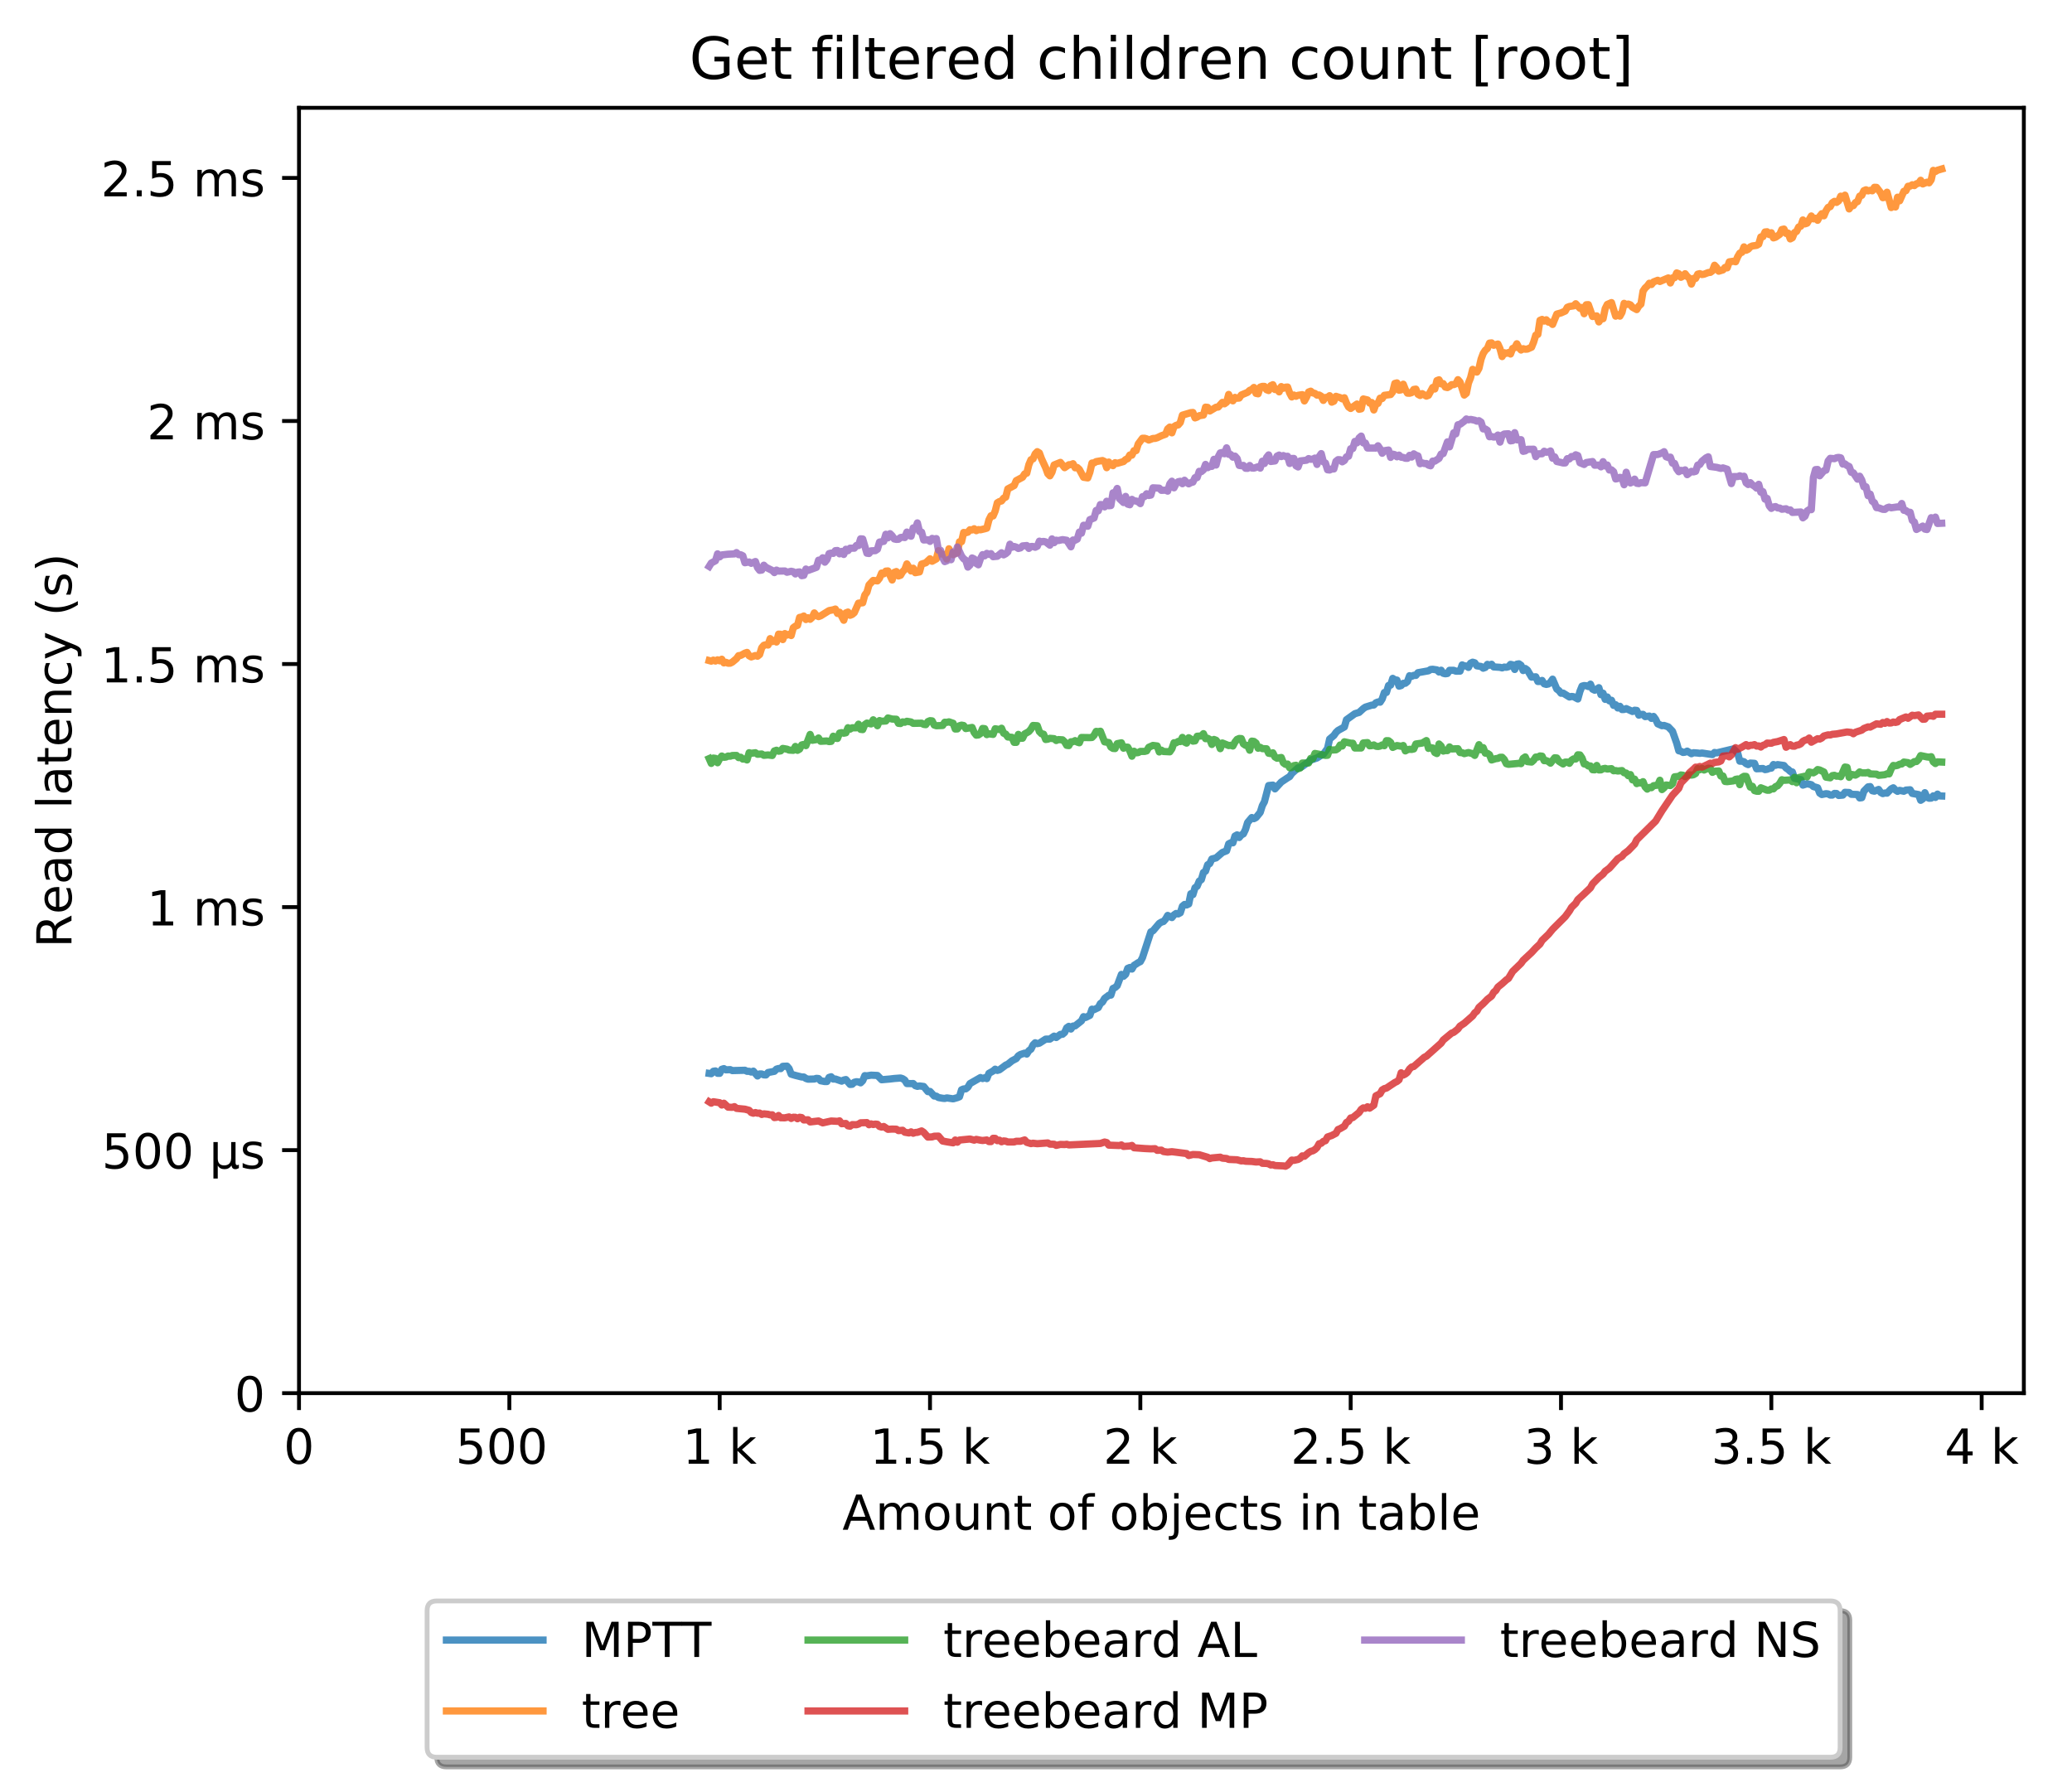 <?xml version="1.0" encoding="utf-8" standalone="no"?>
<!DOCTYPE svg PUBLIC "-//W3C//DTD SVG 1.1//EN"
  "http://www.w3.org/Graphics/SVG/1.1/DTD/svg11.dtd">
<!-- Created with matplotlib (http://matplotlib.org/) -->
<svg height="371pt" version="1.1" viewBox="0 0 429 371" width="429pt" xmlns="http://www.w3.org/2000/svg" xmlns:xlink="http://www.w3.org/1999/xlink">
 <defs>
  <style type="text/css">
*{stroke-linecap:butt;stroke-linejoin:round;}
  </style>
 </defs>
 <g id="figure_1">
  <g id="patch_1">
   <path d="M 0 371.002 
L 429.729 371.002 
L 429.729 0 
L 0 0 
z
" style="fill:#ffffff;"/>
  </g>
  <g id="axes_1">
   <g id="patch_2">
    <path d="M 61.909 288.43 
L 419.029 288.43 
L 419.029 22.318 
L 61.909 22.318 
z
" style="fill:#ffffff;"/>
   </g>
   <g id="matplotlib.axis_1">
    <g id="xtick_1">
     <g id="line2d_1">
      <defs>
       <path d="M 0 0 
L 0 3.5 
" id="m93c02dc9c6" style="stroke:#000000;stroke-width:0.8;"/>
      </defs>
      <g>
       <use style="stroke:#000000;stroke-width:0.8;" x="61.909" xlink:href="#m93c02dc9c6" y="288.43"/>
      </g>
     </g>
     <g id="text_1">
      <!-- 0 -->
      <defs>
       <path d="M 31.781 66.406 
Q 24.172 66.406 20.328 58.906 
Q 16.5 51.422 16.5 36.375 
Q 16.5 21.391 20.328 13.891 
Q 24.172 6.391 31.781 6.391 
Q 39.453 6.391 43.281 13.891 
Q 47.125 21.391 47.125 36.375 
Q 47.125 51.422 43.281 58.906 
Q 39.453 66.406 31.781 66.406 
z
M 31.781 74.219 
Q 44.047 74.219 50.516 64.516 
Q 56.984 54.828 56.984 36.375 
Q 56.984 17.969 50.516 8.266 
Q 44.047 -1.422 31.781 -1.422 
Q 19.531 -1.422 13.062 8.266 
Q 6.594 17.969 6.594 36.375 
Q 6.594 54.828 13.062 64.516 
Q 19.531 74.219 31.781 74.219 
z
" id="DejaVuSans-30"/>
      </defs>
      <g transform="translate(58.728 303.029)scale(0.1 -0.1)">
       <use xlink:href="#DejaVuSans-30"/>
      </g>
     </g>
    </g>
    <g id="xtick_2">
     <g id="line2d_2">
      <g>
       <use style="stroke:#000000;stroke-width:0.8;" x="105.458" xlink:href="#m93c02dc9c6" y="288.43"/>
      </g>
     </g>
     <g id="text_2">
      <!-- 500  -->
      <defs>
       <path d="M 10.797 72.906 
L 49.516 72.906 
L 49.516 64.594 
L 19.828 64.594 
L 19.828 46.734 
Q 21.969 47.469 24.109 47.828 
Q 26.266 48.188 28.422 48.188 
Q 40.625 48.188 47.75 41.5 
Q 54.891 34.812 54.891 23.391 
Q 54.891 11.625 47.562 5.094 
Q 40.234 -1.422 26.906 -1.422 
Q 22.312 -1.422 17.547 -0.641 
Q 12.797 0.141 7.719 1.703 
L 7.719 11.625 
Q 12.109 9.234 16.797 8.062 
Q 21.484 6.891 26.703 6.891 
Q 35.156 6.891 40.078 11.328 
Q 45.016 15.766 45.016 23.391 
Q 45.016 31 40.078 35.438 
Q 35.156 39.891 26.703 39.891 
Q 22.75 39.891 18.812 39.016 
Q 14.891 38.141 10.797 36.281 
z
" id="DejaVuSans-35"/>
       <path id="DejaVuSans-20"/>
      </defs>
      <g transform="translate(94.325 303.029)scale(0.1 -0.1)">
       <use xlink:href="#DejaVuSans-35"/>
       <use x="63.623" xlink:href="#DejaVuSans-30"/>
       <use x="127.246" xlink:href="#DejaVuSans-30"/>
       <use x="190.869" xlink:href="#DejaVuSans-20"/>
      </g>
     </g>
    </g>
    <g id="xtick_3">
     <g id="line2d_3">
      <g>
       <use style="stroke:#000000;stroke-width:0.8;" x="149.007" xlink:href="#m93c02dc9c6" y="288.43"/>
      </g>
     </g>
     <g id="text_3">
      <!-- 1 k -->
      <defs>
       <path d="M 12.406 8.297 
L 28.516 8.297 
L 28.516 63.922 
L 10.984 60.406 
L 10.984 69.391 
L 28.422 72.906 
L 38.281 72.906 
L 38.281 8.297 
L 54.391 8.297 
L 54.391 0 
L 12.406 0 
z
" id="DejaVuSans-31"/>
       <path d="M 9.078 75.984 
L 18.109 75.984 
L 18.109 31.109 
L 44.922 54.688 
L 56.391 54.688 
L 27.391 29.109 
L 57.625 0 
L 45.906 0 
L 18.109 26.703 
L 18.109 0 
L 9.078 0 
z
" id="DejaVuSans-6b"/>
      </defs>
      <g transform="translate(141.341 303.029)scale(0.1 -0.1)">
       <use xlink:href="#DejaVuSans-31"/>
       <use x="63.623" xlink:href="#DejaVuSans-20"/>
       <use x="95.41" xlink:href="#DejaVuSans-6b"/>
      </g>
     </g>
    </g>
    <g id="xtick_4">
     <g id="line2d_4">
      <g>
       <use style="stroke:#000000;stroke-width:0.8;" x="192.555" xlink:href="#m93c02dc9c6" y="288.43"/>
      </g>
     </g>
     <g id="text_4">
      <!-- 1.5 k -->
      <defs>
       <path d="M 10.688 12.406 
L 21 12.406 
L 21 0 
L 10.688 0 
z
" id="DejaVuSans-2e"/>
      </defs>
      <g transform="translate(180.119 303.029)scale(0.1 -0.1)">
       <use xlink:href="#DejaVuSans-31"/>
       <use x="63.623" xlink:href="#DejaVuSans-2e"/>
       <use x="95.41" xlink:href="#DejaVuSans-35"/>
       <use x="159.033" xlink:href="#DejaVuSans-20"/>
       <use x="190.82" xlink:href="#DejaVuSans-6b"/>
      </g>
     </g>
    </g>
    <g id="xtick_5">
     <g id="line2d_5">
      <g>
       <use style="stroke:#000000;stroke-width:0.8;" x="236.104" xlink:href="#m93c02dc9c6" y="288.43"/>
      </g>
     </g>
     <g id="text_5">
      <!-- 2 k -->
      <defs>
       <path d="M 19.188 8.297 
L 53.609 8.297 
L 53.609 0 
L 7.328 0 
L 7.328 8.297 
Q 12.938 14.109 22.625 23.891 
Q 32.328 33.688 34.812 36.531 
Q 39.547 41.844 41.422 45.531 
Q 43.312 49.219 43.312 52.781 
Q 43.312 58.594 39.234 62.25 
Q 35.156 65.922 28.609 65.922 
Q 23.969 65.922 18.812 64.312 
Q 13.672 62.703 7.812 59.422 
L 7.812 69.391 
Q 13.766 71.781 18.938 73 
Q 24.125 74.219 28.422 74.219 
Q 39.75 74.219 46.484 68.547 
Q 53.219 62.891 53.219 53.422 
Q 53.219 48.922 51.531 44.891 
Q 49.859 40.875 45.406 35.406 
Q 44.188 33.984 37.641 27.219 
Q 31.109 20.453 19.188 8.297 
z
" id="DejaVuSans-32"/>
      </defs>
      <g transform="translate(228.438 303.029)scale(0.1 -0.1)">
       <use xlink:href="#DejaVuSans-32"/>
       <use x="63.623" xlink:href="#DejaVuSans-20"/>
       <use x="95.41" xlink:href="#DejaVuSans-6b"/>
      </g>
     </g>
    </g>
    <g id="xtick_6">
     <g id="line2d_6">
      <g>
       <use style="stroke:#000000;stroke-width:0.8;" x="279.652" xlink:href="#m93c02dc9c6" y="288.43"/>
      </g>
     </g>
     <g id="text_6">
      <!-- 2.5 k -->
      <g transform="translate(267.216 303.029)scale(0.1 -0.1)">
       <use xlink:href="#DejaVuSans-32"/>
       <use x="63.623" xlink:href="#DejaVuSans-2e"/>
       <use x="95.41" xlink:href="#DejaVuSans-35"/>
       <use x="159.033" xlink:href="#DejaVuSans-20"/>
       <use x="190.82" xlink:href="#DejaVuSans-6b"/>
      </g>
     </g>
    </g>
    <g id="xtick_7">
     <g id="line2d_7">
      <g>
       <use style="stroke:#000000;stroke-width:0.8;" x="323.201" xlink:href="#m93c02dc9c6" y="288.43"/>
      </g>
     </g>
     <g id="text_7">
      <!-- 3 k -->
      <defs>
       <path d="M 40.578 39.312 
Q 47.656 37.797 51.625 33 
Q 55.609 28.219 55.609 21.188 
Q 55.609 10.406 48.188 4.484 
Q 40.766 -1.422 27.094 -1.422 
Q 22.516 -1.422 17.656 -0.516 
Q 12.797 0.391 7.625 2.203 
L 7.625 11.719 
Q 11.719 9.328 16.594 8.109 
Q 21.484 6.891 26.812 6.891 
Q 36.078 6.891 40.938 10.547 
Q 45.797 14.203 45.797 21.188 
Q 45.797 27.641 41.281 31.266 
Q 36.766 34.906 28.719 34.906 
L 20.219 34.906 
L 20.219 43.016 
L 29.109 43.016 
Q 36.375 43.016 40.234 45.922 
Q 44.094 48.828 44.094 54.297 
Q 44.094 59.906 40.109 62.906 
Q 36.141 65.922 28.719 65.922 
Q 24.656 65.922 20.016 65.031 
Q 15.375 64.156 9.812 62.312 
L 9.812 71.094 
Q 15.438 72.656 20.344 73.438 
Q 25.25 74.219 29.594 74.219 
Q 40.828 74.219 47.359 69.109 
Q 53.906 64.016 53.906 55.328 
Q 53.906 49.266 50.438 45.094 
Q 46.969 40.922 40.578 39.312 
z
" id="DejaVuSans-33"/>
      </defs>
      <g transform="translate(315.535 303.029)scale(0.1 -0.1)">
       <use xlink:href="#DejaVuSans-33"/>
       <use x="63.623" xlink:href="#DejaVuSans-20"/>
       <use x="95.41" xlink:href="#DejaVuSans-6b"/>
      </g>
     </g>
    </g>
    <g id="xtick_8">
     <g id="line2d_8">
      <g>
       <use style="stroke:#000000;stroke-width:0.8;" x="366.749" xlink:href="#m93c02dc9c6" y="288.43"/>
      </g>
     </g>
     <g id="text_8">
      <!-- 3.5 k -->
      <g transform="translate(354.313 303.029)scale(0.1 -0.1)">
       <use xlink:href="#DejaVuSans-33"/>
       <use x="63.623" xlink:href="#DejaVuSans-2e"/>
       <use x="95.41" xlink:href="#DejaVuSans-35"/>
       <use x="159.033" xlink:href="#DejaVuSans-20"/>
       <use x="190.82" xlink:href="#DejaVuSans-6b"/>
      </g>
     </g>
    </g>
    <g id="xtick_9">
     <g id="line2d_9">
      <g>
       <use style="stroke:#000000;stroke-width:0.8;" x="410.298" xlink:href="#m93c02dc9c6" y="288.43"/>
      </g>
     </g>
     <g id="text_9">
      <!-- 4 k -->
      <defs>
       <path d="M 37.797 64.312 
L 12.891 25.391 
L 37.797 25.391 
z
M 35.203 72.906 
L 47.609 72.906 
L 47.609 25.391 
L 58.016 25.391 
L 58.016 17.188 
L 47.609 17.188 
L 47.609 0 
L 37.797 0 
L 37.797 17.188 
L 4.891 17.188 
L 4.891 26.703 
z
" id="DejaVuSans-34"/>
      </defs>
      <g transform="translate(402.632 303.029)scale(0.1 -0.1)">
       <use xlink:href="#DejaVuSans-34"/>
       <use x="63.623" xlink:href="#DejaVuSans-20"/>
       <use x="95.41" xlink:href="#DejaVuSans-6b"/>
      </g>
     </g>
    </g>
    <g id="text_10">
     <!-- Amount of objects in table -->
     <defs>
      <path d="M 34.188 63.188 
L 20.797 26.906 
L 47.609 26.906 
z
M 28.609 72.906 
L 39.797 72.906 
L 67.578 0 
L 57.328 0 
L 50.688 18.703 
L 17.828 18.703 
L 11.188 0 
L 0.781 0 
z
" id="DejaVuSans-41"/>
      <path d="M 52 44.188 
Q 55.375 50.25 60.062 53.125 
Q 64.75 56 71.094 56 
Q 79.641 56 84.281 50.016 
Q 88.922 44.047 88.922 33.016 
L 88.922 0 
L 79.891 0 
L 79.891 32.719 
Q 79.891 40.578 77.094 44.375 
Q 74.312 48.188 68.609 48.188 
Q 61.625 48.188 57.562 43.547 
Q 53.516 38.922 53.516 30.906 
L 53.516 0 
L 44.484 0 
L 44.484 32.719 
Q 44.484 40.625 41.703 44.406 
Q 38.922 48.188 33.109 48.188 
Q 26.219 48.188 22.156 43.531 
Q 18.109 38.875 18.109 30.906 
L 18.109 0 
L 9.078 0 
L 9.078 54.688 
L 18.109 54.688 
L 18.109 46.188 
Q 21.188 51.219 25.484 53.609 
Q 29.781 56 35.688 56 
Q 41.656 56 45.828 52.969 
Q 50 49.953 52 44.188 
z
" id="DejaVuSans-6d"/>
      <path d="M 30.609 48.391 
Q 23.391 48.391 19.188 42.75 
Q 14.984 37.109 14.984 27.297 
Q 14.984 17.484 19.156 11.844 
Q 23.344 6.203 30.609 6.203 
Q 37.797 6.203 41.984 11.859 
Q 46.188 17.531 46.188 27.297 
Q 46.188 37.016 41.984 42.703 
Q 37.797 48.391 30.609 48.391 
z
M 30.609 56 
Q 42.328 56 49.016 48.375 
Q 55.719 40.766 55.719 27.297 
Q 55.719 13.875 49.016 6.219 
Q 42.328 -1.422 30.609 -1.422 
Q 18.844 -1.422 12.172 6.219 
Q 5.516 13.875 5.516 27.297 
Q 5.516 40.766 12.172 48.375 
Q 18.844 56 30.609 56 
z
" id="DejaVuSans-6f"/>
      <path d="M 8.5 21.578 
L 8.5 54.688 
L 17.484 54.688 
L 17.484 21.922 
Q 17.484 14.156 20.5 10.266 
Q 23.531 6.391 29.594 6.391 
Q 36.859 6.391 41.078 11.031 
Q 45.312 15.672 45.312 23.688 
L 45.312 54.688 
L 54.297 54.688 
L 54.297 0 
L 45.312 0 
L 45.312 8.406 
Q 42.047 3.422 37.719 1 
Q 33.406 -1.422 27.688 -1.422 
Q 18.266 -1.422 13.375 4.438 
Q 8.5 10.297 8.5 21.578 
z
M 31.109 56 
z
" id="DejaVuSans-75"/>
      <path d="M 54.891 33.016 
L 54.891 0 
L 45.906 0 
L 45.906 32.719 
Q 45.906 40.484 42.875 44.328 
Q 39.844 48.188 33.797 48.188 
Q 26.516 48.188 22.312 43.547 
Q 18.109 38.922 18.109 30.906 
L 18.109 0 
L 9.078 0 
L 9.078 54.688 
L 18.109 54.688 
L 18.109 46.188 
Q 21.344 51.125 25.703 53.562 
Q 30.078 56 35.797 56 
Q 45.219 56 50.047 50.172 
Q 54.891 44.344 54.891 33.016 
z
" id="DejaVuSans-6e"/>
      <path d="M 18.312 70.219 
L 18.312 54.688 
L 36.812 54.688 
L 36.812 47.703 
L 18.312 47.703 
L 18.312 18.016 
Q 18.312 11.328 20.141 9.422 
Q 21.969 7.516 27.594 7.516 
L 36.812 7.516 
L 36.812 0 
L 27.594 0 
Q 17.188 0 13.234 3.875 
Q 9.281 7.766 9.281 18.016 
L 9.281 47.703 
L 2.688 47.703 
L 2.688 54.688 
L 9.281 54.688 
L 9.281 70.219 
z
" id="DejaVuSans-74"/>
      <path d="M 37.109 75.984 
L 37.109 68.5 
L 28.516 68.5 
Q 23.688 68.5 21.797 66.547 
Q 19.922 64.594 19.922 59.516 
L 19.922 54.688 
L 34.719 54.688 
L 34.719 47.703 
L 19.922 47.703 
L 19.922 0 
L 10.891 0 
L 10.891 47.703 
L 2.297 47.703 
L 2.297 54.688 
L 10.891 54.688 
L 10.891 58.5 
Q 10.891 67.625 15.141 71.797 
Q 19.391 75.984 28.609 75.984 
z
" id="DejaVuSans-66"/>
      <path d="M 48.688 27.297 
Q 48.688 37.203 44.609 42.844 
Q 40.531 48.484 33.406 48.484 
Q 26.266 48.484 22.188 42.844 
Q 18.109 37.203 18.109 27.297 
Q 18.109 17.391 22.188 11.75 
Q 26.266 6.109 33.406 6.109 
Q 40.531 6.109 44.609 11.75 
Q 48.688 17.391 48.688 27.297 
z
M 18.109 46.391 
Q 20.953 51.266 25.266 53.625 
Q 29.594 56 35.594 56 
Q 45.562 56 51.781 48.094 
Q 58.016 40.188 58.016 27.297 
Q 58.016 14.406 51.781 6.484 
Q 45.562 -1.422 35.594 -1.422 
Q 29.594 -1.422 25.266 0.953 
Q 20.953 3.328 18.109 8.203 
L 18.109 0 
L 9.078 0 
L 9.078 75.984 
L 18.109 75.984 
z
" id="DejaVuSans-62"/>
      <path d="M 9.422 54.688 
L 18.406 54.688 
L 18.406 -0.984 
Q 18.406 -11.422 14.422 -16.109 
Q 10.453 -20.797 1.609 -20.797 
L -1.812 -20.797 
L -1.812 -13.188 
L 0.594 -13.188 
Q 5.719 -13.188 7.562 -10.812 
Q 9.422 -8.453 9.422 -0.984 
z
M 9.422 75.984 
L 18.406 75.984 
L 18.406 64.594 
L 9.422 64.594 
z
" id="DejaVuSans-6a"/>
      <path d="M 56.203 29.594 
L 56.203 25.203 
L 14.891 25.203 
Q 15.484 15.922 20.484 11.062 
Q 25.484 6.203 34.422 6.203 
Q 39.594 6.203 44.453 7.469 
Q 49.312 8.734 54.109 11.281 
L 54.109 2.781 
Q 49.266 0.734 44.188 -0.344 
Q 39.109 -1.422 33.891 -1.422 
Q 20.797 -1.422 13.156 6.188 
Q 5.516 13.812 5.516 26.812 
Q 5.516 40.234 12.766 48.109 
Q 20.016 56 32.328 56 
Q 43.359 56 49.781 48.891 
Q 56.203 41.797 56.203 29.594 
z
M 47.219 32.234 
Q 47.125 39.594 43.094 43.984 
Q 39.062 48.391 32.422 48.391 
Q 24.906 48.391 20.391 44.141 
Q 15.875 39.891 15.188 32.172 
z
" id="DejaVuSans-65"/>
      <path d="M 48.781 52.594 
L 48.781 44.188 
Q 44.969 46.297 41.141 47.344 
Q 37.312 48.391 33.406 48.391 
Q 24.656 48.391 19.812 42.844 
Q 14.984 37.312 14.984 27.297 
Q 14.984 17.281 19.812 11.734 
Q 24.656 6.203 33.406 6.203 
Q 37.312 6.203 41.141 7.25 
Q 44.969 8.297 48.781 10.406 
L 48.781 2.094 
Q 45.016 0.344 40.984 -0.531 
Q 36.969 -1.422 32.422 -1.422 
Q 20.062 -1.422 12.781 6.344 
Q 5.516 14.109 5.516 27.297 
Q 5.516 40.672 12.859 48.328 
Q 20.219 56 33.016 56 
Q 37.156 56 41.109 55.141 
Q 45.062 54.297 48.781 52.594 
z
" id="DejaVuSans-63"/>
      <path d="M 44.281 53.078 
L 44.281 44.578 
Q 40.484 46.531 36.375 47.5 
Q 32.281 48.484 27.875 48.484 
Q 21.188 48.484 17.844 46.438 
Q 14.5 44.391 14.5 40.281 
Q 14.5 37.156 16.891 35.375 
Q 19.281 33.594 26.516 31.984 
L 29.594 31.297 
Q 39.156 29.25 43.188 25.516 
Q 47.219 21.781 47.219 15.094 
Q 47.219 7.469 41.188 3.016 
Q 35.156 -1.422 24.609 -1.422 
Q 20.219 -1.422 15.453 -0.562 
Q 10.688 0.297 5.422 2 
L 5.422 11.281 
Q 10.406 8.688 15.234 7.391 
Q 20.062 6.109 24.812 6.109 
Q 31.156 6.109 34.562 8.281 
Q 37.984 10.453 37.984 14.406 
Q 37.984 18.062 35.516 20.016 
Q 33.062 21.969 24.703 23.781 
L 21.578 24.516 
Q 13.234 26.266 9.516 29.906 
Q 5.812 33.547 5.812 39.891 
Q 5.812 47.609 11.281 51.797 
Q 16.75 56 26.812 56 
Q 31.781 56 36.172 55.266 
Q 40.578 54.547 44.281 53.078 
z
" id="DejaVuSans-73"/>
      <path d="M 9.422 54.688 
L 18.406 54.688 
L 18.406 0 
L 9.422 0 
z
M 9.422 75.984 
L 18.406 75.984 
L 18.406 64.594 
L 9.422 64.594 
z
" id="DejaVuSans-69"/>
      <path d="M 34.281 27.484 
Q 23.391 27.484 19.188 25 
Q 14.984 22.516 14.984 16.5 
Q 14.984 11.719 18.141 8.906 
Q 21.297 6.109 26.703 6.109 
Q 34.188 6.109 38.703 11.406 
Q 43.219 16.703 43.219 25.484 
L 43.219 27.484 
z
M 52.203 31.203 
L 52.203 0 
L 43.219 0 
L 43.219 8.297 
Q 40.141 3.328 35.547 0.953 
Q 30.953 -1.422 24.312 -1.422 
Q 15.922 -1.422 10.953 3.297 
Q 6 8.016 6 15.922 
Q 6 25.141 12.172 29.828 
Q 18.359 34.516 30.609 34.516 
L 43.219 34.516 
L 43.219 35.406 
Q 43.219 41.609 39.141 45 
Q 35.062 48.391 27.688 48.391 
Q 23 48.391 18.547 47.266 
Q 14.109 46.141 10.016 43.891 
L 10.016 52.203 
Q 14.938 54.109 19.578 55.047 
Q 24.219 56 28.609 56 
Q 40.484 56 46.344 49.844 
Q 52.203 43.703 52.203 31.203 
z
" id="DejaVuSans-61"/>
      <path d="M 9.422 75.984 
L 18.406 75.984 
L 18.406 0 
L 9.422 0 
z
" id="DejaVuSans-6c"/>
     </defs>
     <g transform="translate(174.411 316.707)scale(0.1 -0.1)">
      <use xlink:href="#DejaVuSans-41"/>
      <use x="68.408" xlink:href="#DejaVuSans-6d"/>
      <use x="165.82" xlink:href="#DejaVuSans-6f"/>
      <use x="227.002" xlink:href="#DejaVuSans-75"/>
      <use x="290.381" xlink:href="#DejaVuSans-6e"/>
      <use x="353.76" xlink:href="#DejaVuSans-74"/>
      <use x="392.969" xlink:href="#DejaVuSans-20"/>
      <use x="424.756" xlink:href="#DejaVuSans-6f"/>
      <use x="485.938" xlink:href="#DejaVuSans-66"/>
      <use x="521.143" xlink:href="#DejaVuSans-20"/>
      <use x="552.93" xlink:href="#DejaVuSans-6f"/>
      <use x="614.111" xlink:href="#DejaVuSans-62"/>
      <use x="677.588" xlink:href="#DejaVuSans-6a"/>
      <use x="705.371" xlink:href="#DejaVuSans-65"/>
      <use x="766.895" xlink:href="#DejaVuSans-63"/>
      <use x="821.875" xlink:href="#DejaVuSans-74"/>
      <use x="861.084" xlink:href="#DejaVuSans-73"/>
      <use x="913.184" xlink:href="#DejaVuSans-20"/>
      <use x="944.971" xlink:href="#DejaVuSans-69"/>
      <use x="972.754" xlink:href="#DejaVuSans-6e"/>
      <use x="1036.133" xlink:href="#DejaVuSans-20"/>
      <use x="1067.92" xlink:href="#DejaVuSans-74"/>
      <use x="1107.129" xlink:href="#DejaVuSans-61"/>
      <use x="1168.408" xlink:href="#DejaVuSans-62"/>
      <use x="1231.885" xlink:href="#DejaVuSans-6c"/>
      <use x="1259.668" xlink:href="#DejaVuSans-65"/>
     </g>
    </g>
   </g>
   <g id="matplotlib.axis_2">
    <g id="ytick_1">
     <g id="line2d_10">
      <defs>
       <path d="M 0 0 
L -3.5 0 
" id="m326448bfbd" style="stroke:#000000;stroke-width:0.8;"/>
      </defs>
      <g>
       <use style="stroke:#000000;stroke-width:0.8;" x="61.909" xlink:href="#m326448bfbd" y="288.43"/>
      </g>
     </g>
     <g id="text_11">
      <!-- 0 -->
      <g transform="translate(48.547 292.229)scale(0.1 -0.1)">
       <use xlink:href="#DejaVuSans-30"/>
      </g>
     </g>
    </g>
    <g id="ytick_2">
     <g id="line2d_11">
      <g>
       <use style="stroke:#000000;stroke-width:0.8;" x="61.909" xlink:href="#m326448bfbd" y="238.113"/>
      </g>
     </g>
     <g id="text_12">
      <!-- 500 µs -->
      <defs>
       <path d="M 8.5 -20.797 
L 8.5 54.688 
L 17.484 54.688 
L 17.484 20.703 
Q 17.484 13.625 20.844 10 
Q 24.219 6.391 30.812 6.391 
Q 38.031 6.391 41.672 10.484 
Q 45.312 14.594 45.312 22.797 
L 45.312 54.688 
L 54.297 54.688 
L 54.297 12.594 
Q 54.297 9.672 55.141 8.281 
Q 56 6.891 57.812 6.891 
Q 58.25 6.891 59.031 7.156 
Q 59.812 7.422 61.188 8.016 
L 61.188 0.781 
Q 59.188 -0.344 57.391 -0.875 
Q 55.609 -1.422 53.906 -1.422 
Q 50.531 -1.422 48.531 0.484 
Q 46.531 2.391 45.797 6.297 
Q 43.359 2.438 39.812 0.5 
Q 36.281 -1.422 31.5 -1.422 
Q 26.516 -1.422 23.016 0.484 
Q 19.531 2.391 17.484 6.203 
L 17.484 -20.797 
z
" id="DejaVuSans-b5"/>
      </defs>
      <g transform="translate(21.072 241.912)scale(0.1 -0.1)">
       <use xlink:href="#DejaVuSans-35"/>
       <use x="63.623" xlink:href="#DejaVuSans-30"/>
       <use x="127.246" xlink:href="#DejaVuSans-30"/>
       <use x="190.869" xlink:href="#DejaVuSans-20"/>
       <use x="222.656" xlink:href="#DejaVuSans-b5"/>
       <use x="286.279" xlink:href="#DejaVuSans-73"/>
      </g>
     </g>
    </g>
    <g id="ytick_3">
     <g id="line2d_12">
      <g>
       <use style="stroke:#000000;stroke-width:0.8;" x="61.909" xlink:href="#m326448bfbd" y="187.795"/>
      </g>
     </g>
     <g id="text_13">
      <!-- 1 ms -->
      <g transform="translate(30.419 191.594)scale(0.1 -0.1)">
       <use xlink:href="#DejaVuSans-31"/>
       <use x="63.623" xlink:href="#DejaVuSans-20"/>
       <use x="95.41" xlink:href="#DejaVuSans-6d"/>
       <use x="192.822" xlink:href="#DejaVuSans-73"/>
      </g>
     </g>
    </g>
    <g id="ytick_4">
     <g id="line2d_13">
      <g>
       <use style="stroke:#000000;stroke-width:0.8;" x="61.909" xlink:href="#m326448bfbd" y="137.477"/>
      </g>
     </g>
     <g id="text_14">
      <!-- 1.5 ms -->
      <g transform="translate(20.878 141.276)scale(0.1 -0.1)">
       <use xlink:href="#DejaVuSans-31"/>
       <use x="63.623" xlink:href="#DejaVuSans-2e"/>
       <use x="95.41" xlink:href="#DejaVuSans-35"/>
       <use x="159.033" xlink:href="#DejaVuSans-20"/>
       <use x="190.82" xlink:href="#DejaVuSans-6d"/>
       <use x="288.232" xlink:href="#DejaVuSans-73"/>
      </g>
     </g>
    </g>
    <g id="ytick_5">
     <g id="line2d_14">
      <g>
       <use style="stroke:#000000;stroke-width:0.8;" x="61.909" xlink:href="#m326448bfbd" y="87.16"/>
      </g>
     </g>
     <g id="text_15">
      <!-- 2 ms -->
      <g transform="translate(30.419 90.959)scale(0.1 -0.1)">
       <use xlink:href="#DejaVuSans-32"/>
       <use x="63.623" xlink:href="#DejaVuSans-20"/>
       <use x="95.41" xlink:href="#DejaVuSans-6d"/>
       <use x="192.822" xlink:href="#DejaVuSans-73"/>
      </g>
     </g>
    </g>
    <g id="ytick_6">
     <g id="line2d_15">
      <g>
       <use style="stroke:#000000;stroke-width:0.8;" x="61.909" xlink:href="#m326448bfbd" y="36.842"/>
      </g>
     </g>
     <g id="text_16">
      <!-- 2.5 ms -->
      <g transform="translate(20.878 40.641)scale(0.1 -0.1)">
       <use xlink:href="#DejaVuSans-32"/>
       <use x="63.623" xlink:href="#DejaVuSans-2e"/>
       <use x="95.41" xlink:href="#DejaVuSans-35"/>
       <use x="159.033" xlink:href="#DejaVuSans-20"/>
       <use x="190.82" xlink:href="#DejaVuSans-6d"/>
       <use x="288.232" xlink:href="#DejaVuSans-73"/>
      </g>
     </g>
    </g>
    <g id="text_17">
     <!-- Read latency (s) -->
     <defs>
      <path d="M 44.391 34.188 
Q 47.562 33.109 50.562 29.594 
Q 53.562 26.078 56.594 19.922 
L 66.609 0 
L 56 0 
L 46.688 18.703 
Q 43.062 26.031 39.672 28.422 
Q 36.281 30.812 30.422 30.812 
L 19.672 30.812 
L 19.672 0 
L 9.812 0 
L 9.812 72.906 
L 32.078 72.906 
Q 44.578 72.906 50.734 67.672 
Q 56.891 62.453 56.891 51.906 
Q 56.891 45.016 53.688 40.469 
Q 50.484 35.938 44.391 34.188 
z
M 19.672 64.797 
L 19.672 38.922 
L 32.078 38.922 
Q 39.203 38.922 42.844 42.219 
Q 46.484 45.516 46.484 51.906 
Q 46.484 58.297 42.844 61.547 
Q 39.203 64.797 32.078 64.797 
z
" id="DejaVuSans-52"/>
      <path d="M 45.406 46.391 
L 45.406 75.984 
L 54.391 75.984 
L 54.391 0 
L 45.406 0 
L 45.406 8.203 
Q 42.578 3.328 38.25 0.953 
Q 33.938 -1.422 27.875 -1.422 
Q 17.969 -1.422 11.734 6.484 
Q 5.516 14.406 5.516 27.297 
Q 5.516 40.188 11.734 48.094 
Q 17.969 56 27.875 56 
Q 33.938 56 38.25 53.625 
Q 42.578 51.266 45.406 46.391 
z
M 14.797 27.297 
Q 14.797 17.391 18.875 11.75 
Q 22.953 6.109 30.078 6.109 
Q 37.203 6.109 41.297 11.75 
Q 45.406 17.391 45.406 27.297 
Q 45.406 37.203 41.297 42.844 
Q 37.203 48.484 30.078 48.484 
Q 22.953 48.484 18.875 42.844 
Q 14.797 37.203 14.797 27.297 
z
" id="DejaVuSans-64"/>
      <path d="M 32.172 -5.078 
Q 28.375 -14.844 24.75 -17.812 
Q 21.141 -20.797 15.094 -20.797 
L 7.906 -20.797 
L 7.906 -13.281 
L 13.188 -13.281 
Q 16.891 -13.281 18.938 -11.516 
Q 21 -9.766 23.484 -3.219 
L 25.094 0.875 
L 2.984 54.688 
L 12.5 54.688 
L 29.594 11.922 
L 46.688 54.688 
L 56.203 54.688 
z
" id="DejaVuSans-79"/>
      <path d="M 31 75.875 
Q 24.469 64.656 21.281 53.656 
Q 18.109 42.672 18.109 31.391 
Q 18.109 20.125 21.312 9.062 
Q 24.516 -2 31 -13.188 
L 23.188 -13.188 
Q 15.875 -1.703 12.234 9.375 
Q 8.594 20.453 8.594 31.391 
Q 8.594 42.281 12.203 53.312 
Q 15.828 64.359 23.188 75.875 
z
" id="DejaVuSans-28"/>
      <path d="M 8.016 75.875 
L 15.828 75.875 
Q 23.141 64.359 26.781 53.312 
Q 30.422 42.281 30.422 31.391 
Q 30.422 20.453 26.781 9.375 
Q 23.141 -1.703 15.828 -13.188 
L 8.016 -13.188 
Q 14.5 -2 17.703 9.062 
Q 20.906 20.125 20.906 31.391 
Q 20.906 42.672 17.703 53.656 
Q 14.5 64.656 8.016 75.875 
z
" id="DejaVuSans-29"/>
     </defs>
     <g transform="translate(14.798 196.212)rotate(-90)scale(0.1 -0.1)">
      <use xlink:href="#DejaVuSans-52"/>
      <use x="69.42" xlink:href="#DejaVuSans-65"/>
      <use x="130.943" xlink:href="#DejaVuSans-61"/>
      <use x="192.223" xlink:href="#DejaVuSans-64"/>
      <use x="255.699" xlink:href="#DejaVuSans-20"/>
      <use x="287.486" xlink:href="#DejaVuSans-6c"/>
      <use x="315.27" xlink:href="#DejaVuSans-61"/>
      <use x="376.549" xlink:href="#DejaVuSans-74"/>
      <use x="415.758" xlink:href="#DejaVuSans-65"/>
      <use x="477.281" xlink:href="#DejaVuSans-6e"/>
      <use x="540.66" xlink:href="#DejaVuSans-63"/>
      <use x="595.641" xlink:href="#DejaVuSans-79"/>
      <use x="654.82" xlink:href="#DejaVuSans-20"/>
      <use x="686.607" xlink:href="#DejaVuSans-28"/>
      <use x="725.621" xlink:href="#DejaVuSans-73"/>
      <use x="777.721" xlink:href="#DejaVuSans-29"/>
     </g>
    </g>
   </g>
   <g id="line2d_16">
    <path clip-path="url(#p7404d18ab3)" d="M 146.829 222.226 
L 147.265 222.288 
L 147.7 221.787 
L 148.136 221.717 
L 148.571 222.201 
L 149.007 222.213 
L 149.442 221.374 
L 149.877 221.239 
L 150.313 221.493 
L 151.184 221.445 
L 151.619 221.645 
L 154.232 221.578 
L 154.668 221.791 
L 155.103 221.788 
L 155.539 221.946 
L 155.974 221.757 
L 156.845 222.762 
L 157.281 222.337 
L 157.716 222.343 
L 158.152 222.536 
L 158.587 222.549 
L 159.023 222.048 
L 160.329 221.798 
L 160.765 221.341 
L 161.2 221.212 
L 161.636 221.241 
L 162.071 220.765 
L 162.942 220.722 
L 163.378 221.228 
L 163.813 222.386 
L 164.684 222.643 
L 165.99 222.97 
L 166.426 222.972 
L 166.861 223.274 
L 167.297 223.421 
L 168.603 223.39 
L 169.039 223.249 
L 169.474 223.294 
L 169.91 223.752 
L 170.781 223.913 
L 171.216 223.906 
L 171.652 223.059 
L 172.087 222.924 
L 172.523 223.397 
L 172.958 223.384 
L 174.265 223.833 
L 174.7 223.602 
L 175.136 223.501 
L 176.007 224.513 
L 176.442 224.475 
L 176.878 224.062 
L 177.313 223.952 
L 177.749 223.986 
L 178.184 224.178 
L 178.62 223.744 
L 179.055 222.689 
L 179.49 222.734 
L 180.361 222.594 
L 181.668 222.654 
L 182.539 223.538 
L 184.281 223.386 
L 185.152 223.282 
L 186.458 223.184 
L 186.894 223.323 
L 187.329 223.615 
L 187.765 224.327 
L 188.636 224.341 
L 189.071 224.324 
L 189.507 224.765 
L 189.942 224.91 
L 190.378 224.824 
L 191.249 224.934 
L 192.12 225.995 
L 192.555 225.963 
L 193.426 226.909 
L 193.862 226.935 
L 194.297 227.222 
L 195.168 227.377 
L 195.603 227.418 
L 196.039 227.298 
L 197.345 227.492 
L 198.216 227.243 
L 198.652 227.066 
L 199.087 225.624 
L 199.523 225.44 
L 199.958 225.427 
L 200.394 225.08 
L 200.829 224.336 
L 203.007 223.086 
L 203.442 223.294 
L 203.878 223.132 
L 204.313 223.305 
L 204.749 222.219 
L 205.62 221.727 
L 206.055 221.351 
L 206.491 221.608 
L 206.926 221.483 
L 207.797 220.844 
L 208.233 220.511 
L 208.668 220.322 
L 209.539 219.617 
L 210.41 219.16 
L 210.845 218.586 
L 211.281 218.312 
L 212.152 218.029 
L 212.587 218.225 
L 213.023 217.517 
L 213.458 217.214 
L 213.894 216.323 
L 214.329 215.889 
L 214.765 216.066 
L 215.2 215.971 
L 216.507 215.131 
L 217.378 215.121 
L 218.249 214.509 
L 218.684 214.799 
L 219.555 214.151 
L 219.991 214.128 
L 220.426 213.753 
L 220.862 212.788 
L 221.297 212.487 
L 221.733 213.042 
L 222.168 212.427 
L 222.604 212.383 
L 223.91 211.349 
L 224.346 210.482 
L 224.781 210.649 
L 225.652 210.212 
L 226.087 208.933 
L 226.523 209.028 
L 227.394 208.606 
L 227.829 207.774 
L 228.265 207.457 
L 228.7 206.702 
L 229.571 206.045 
L 230.007 206.018 
L 230.442 204.637 
L 230.878 204.449 
L 231.313 204.055 
L 232.184 201.733 
L 232.62 202.124 
L 233.055 201.72 
L 233.491 200.479 
L 233.926 200.299 
L 234.362 200.623 
L 234.797 199.863 
L 235.668 199.298 
L 236.104 199.085 
L 236.539 198.272 
L 238.281 192.926 
L 238.717 192.712 
L 240.023 191.174 
L 240.458 190.909 
L 240.894 190.776 
L 241.329 190.276 
L 241.765 189.521 
L 242.636 189.964 
L 243.071 189.415 
L 243.507 189.117 
L 243.942 189.209 
L 244.378 188.972 
L 244.813 187.622 
L 245.249 187.255 
L 245.684 187.358 
L 246.12 187.149 
L 246.555 185.036 
L 246.991 185.216 
L 247.426 183.788 
L 247.862 183.474 
L 248.297 182.42 
L 248.733 182.118 
L 249.168 180.636 
L 249.604 180.351 
L 250.039 179.036 
L 250.475 178.784 
L 250.91 177.84 
L 251.781 177.613 
L 253.088 176.488 
L 253.959 176.147 
L 254.394 174.707 
L 254.83 174.485 
L 255.265 174.489 
L 255.7 173.085 
L 256.136 172.846 
L 256.571 173.392 
L 257.007 172.865 
L 257.442 172.634 
L 257.878 171.718 
L 258.313 170.283 
L 259.184 169.256 
L 259.62 169.487 
L 260.055 169.261 
L 260.926 168.187 
L 261.362 166.79 
L 261.797 165.982 
L 262.668 162.631 
L 263.539 162.541 
L 263.975 163.321 
L 265.281 161.907 
L 266.588 161.033 
L 267.023 160.781 
L 267.459 160.137 
L 268.765 158.966 
L 269.201 158.893 
L 269.636 158.678 
L 270.942 157.716 
L 271.378 157.363 
L 272.684 156.921 
L 273.555 156.366 
L 273.991 156.147 
L 274.862 154.949 
L 275.297 153.004 
L 276.168 152.275 
L 276.604 151.648 
L 277.039 151.23 
L 278.346 150.508 
L 278.781 149.007 
L 280.523 147.755 
L 281.394 147.496 
L 282.265 146.699 
L 282.701 146.396 
L 284.007 145.989 
L 284.443 145.958 
L 284.878 145.497 
L 285.314 145.328 
L 285.749 145.373 
L 286.184 144.696 
L 286.62 143.379 
L 287.055 143.362 
L 287.491 141.917 
L 287.926 141.839 
L 288.362 140.445 
L 288.797 140.745 
L 289.233 140.801 
L 289.668 142.058 
L 290.104 141.929 
L 290.539 141.471 
L 290.975 141.457 
L 291.41 141.094 
L 291.846 139.892 
L 292.281 140.027 
L 292.717 139.815 
L 293.152 139.828 
L 293.588 139.267 
L 295.765 138.876 
L 296.201 138.604 
L 296.636 138.563 
L 297.507 138.69 
L 297.943 139.126 
L 298.378 138.754 
L 298.814 139.389 
L 299.249 139.497 
L 299.685 139.429 
L 300.12 138.771 
L 300.991 138.772 
L 301.426 138.954 
L 302.297 138.944 
L 302.733 137.656 
L 303.168 137.853 
L 303.604 137.886 
L 304.039 138.173 
L 304.475 137.297 
L 304.91 137.095 
L 305.346 137.223 
L 305.781 137.849 
L 306.652 137.981 
L 307.088 138.338 
L 307.523 138.182 
L 307.959 137.542 
L 308.394 137.724 
L 308.83 137.524 
L 309.265 138.071 
L 310.572 138.157 
L 311.007 138.277 
L 311.443 138.105 
L 311.878 138.15 
L 312.314 138.031 
L 312.749 137.542 
L 313.185 137.636 
L 313.62 138.598 
L 314.056 137.509 
L 314.491 137.432 
L 314.927 137.734 
L 315.362 138.822 
L 315.798 138.4 
L 316.233 138.718 
L 317.104 140.181 
L 317.975 140.116 
L 318.41 141.092 
L 318.846 141.083 
L 319.281 140.87 
L 319.717 141.569 
L 320.152 141.691 
L 320.588 141.601 
L 321.023 141.226 
L 321.459 140.608 
L 322.33 142.655 
L 322.765 142.963 
L 323.201 143.519 
L 323.636 143.491 
L 324.943 144.3 
L 325.378 144.188 
L 325.814 144.238 
L 326.685 144.708 
L 327.12 143.135 
L 327.556 142.052 
L 327.991 141.929 
L 328.427 141.975 
L 328.862 142.136 
L 329.298 141.644 
L 329.733 142.677 
L 330.169 142.895 
L 330.604 142.712 
L 331.04 142.374 
L 331.475 143.818 
L 331.91 143.517 
L 332.346 144.788 
L 332.781 144.298 
L 333.217 145.102 
L 333.652 144.976 
L 334.088 146.036 
L 334.523 145.905 
L 334.959 146.571 
L 335.394 146.224 
L 335.83 146.899 
L 336.265 146.883 
L 336.701 146.701 
L 338.007 147.304 
L 338.443 147.04 
L 338.878 147.083 
L 339.314 148.055 
L 339.749 147.914 
L 340.185 147.895 
L 340.62 148.359 
L 341.491 148.246 
L 341.927 148.724 
L 342.362 148.325 
L 342.798 148.921 
L 343.233 149.857 
L 344.104 150.242 
L 344.54 150.187 
L 345.411 150.483 
L 346.281 151.386 
L 347.152 153.853 
L 347.588 155.432 
L 348.023 155.53 
L 348.459 155.778 
L 348.894 155.724 
L 349.33 155.506 
L 350.201 156.044 
L 350.636 155.839 
L 351.507 155.903 
L 351.943 155.968 
L 352.378 155.897 
L 354.556 156.223 
L 354.991 155.784 
L 355.427 155.871 
L 358.911 155.039 
L 359.782 155.896 
L 360.217 157.586 
L 360.653 157.59 
L 361.088 157.709 
L 361.523 158.105 
L 361.959 158.295 
L 362.394 157.979 
L 363.265 158.033 
L 363.701 159.158 
L 365.007 159.105 
L 365.443 159.334 
L 365.878 159.267 
L 366.314 159.084 
L 366.749 159.025 
L 367.185 158.281 
L 367.62 158.446 
L 368.056 158.299 
L 369.362 158.485 
L 369.798 159.011 
L 370.233 159.29 
L 370.669 159.707 
L 371.104 159.822 
L 371.54 161.137 
L 372.411 161.307 
L 372.846 161.401 
L 373.282 162.54 
L 374.153 162.263 
L 375.024 162.45 
L 375.459 162.841 
L 376.33 163.093 
L 376.765 164.201 
L 377.201 164.493 
L 378.072 164.317 
L 378.507 164.366 
L 378.943 164.6 
L 379.378 164.606 
L 379.814 164.264 
L 380.249 164.275 
L 380.685 164.685 
L 381.556 164.61 
L 381.991 164.036 
L 382.862 164.075 
L 383.298 164.444 
L 384.604 164.489 
L 385.04 165.197 
L 385.475 165.144 
L 385.911 163.795 
L 386.782 162.904 
L 387.217 162.853 
L 387.653 163.71 
L 388.088 163.801 
L 388.959 163.438 
L 389.395 164.062 
L 389.83 164.302 
L 390.266 164.173 
L 390.701 164.208 
L 391.572 163.315 
L 392.007 163.102 
L 392.443 163.552 
L 392.878 163.834 
L 393.314 163.632 
L 394.185 163.813 
L 394.62 163.574 
L 395.491 163.509 
L 395.927 164.262 
L 397.233 164.5 
L 397.669 165.685 
L 398.104 165.398 
L 398.54 164.112 
L 398.975 165.077 
L 399.411 165.256 
L 399.846 165.232 
L 400.282 164.764 
L 400.717 165.095 
L 401.153 164.407 
L 401.588 164.783 
L 402.024 164.799 
L 402.024 164.799 
" style="fill:none;opacity:0.8;stroke:#1f77b4;stroke-linecap:square;stroke-width:1.5;"/>
   </g>
   <g id="line2d_17">
    <path clip-path="url(#p7404d18ab3)" d="M 146.829 136.758 
L 147.265 136.876 
L 147.7 136.661 
L 148.136 136.855 
L 148.571 136.608 
L 149.007 136.81 
L 149.442 136.483 
L 149.877 137.24 
L 150.313 137.122 
L 150.748 137.307 
L 151.184 137.3 
L 151.619 137.08 
L 152.49 136.354 
L 152.926 135.742 
L 153.361 135.693 
L 154.232 135.219 
L 154.668 135.07 
L 155.103 135.767 
L 155.539 136.003 
L 156.41 135.711 
L 156.845 135.856 
L 157.281 135.501 
L 157.716 134.1 
L 158.152 133.593 
L 158.587 133.474 
L 159.023 133.541 
L 159.458 132.217 
L 159.894 132.835 
L 160.329 132.578 
L 160.765 132.919 
L 161.2 131.285 
L 161.636 131.313 
L 162.071 132.412 
L 162.507 131.168 
L 162.942 131.48 
L 163.378 131.325 
L 163.813 131.575 
L 164.249 129.957 
L 164.684 129.637 
L 165.119 129.476 
L 165.555 127.825 
L 165.99 127.75 
L 166.426 127.539 
L 166.861 128.259 
L 167.297 127.892 
L 167.732 128.214 
L 168.168 127.818 
L 168.603 126.893 
L 169.039 127.446 
L 169.474 127.655 
L 169.91 127.499 
L 171.652 126.414 
L 172.523 126.246 
L 172.958 126.093 
L 173.394 126.997 
L 173.829 126.75 
L 174.7 128.411 
L 175.136 126.888 
L 175.571 126.714 
L 176.007 127.384 
L 176.442 127.209 
L 176.878 126.837 
L 177.749 124.871 
L 178.62 124.796 
L 179.055 123.187 
L 179.49 122.627 
L 179.926 121.095 
L 180.797 120.167 
L 181.668 120.262 
L 182.103 119.708 
L 182.539 118.637 
L 182.974 118.805 
L 183.41 118.239 
L 183.845 118.205 
L 184.716 120.075 
L 185.152 118.508 
L 185.587 118.328 
L 186.023 119.244 
L 186.458 119.094 
L 186.894 118.36 
L 187.329 117.922 
L 187.765 116.743 
L 188.636 118.21 
L 189.071 117.635 
L 189.507 118.567 
L 190.378 118.405 
L 190.813 116.779 
L 191.684 116.515 
L 192.555 115.688 
L 192.991 116.199 
L 193.862 115.711 
L 194.297 114.012 
L 194.732 114.593 
L 195.603 114.846 
L 196.039 115.739 
L 196.474 113.615 
L 196.91 114.536 
L 197.345 114.84 
L 197.781 114.472 
L 198.216 114.474 
L 198.652 112.167 
L 199.087 112.147 
L 199.523 110.233 
L 199.958 110.303 
L 200.394 110.171 
L 200.829 109.671 
L 201.265 109.723 
L 201.7 109.469 
L 202.136 109.864 
L 202.571 109.647 
L 203.007 109.685 
L 203.878 109.479 
L 204.313 109.348 
L 204.749 107.652 
L 205.184 106.782 
L 205.62 106.818 
L 206.055 105.789 
L 206.491 104.097 
L 206.926 103.838 
L 207.362 103.713 
L 207.797 103.135 
L 208.233 102.919 
L 208.668 101.215 
L 209.974 100.525 
L 210.41 99.508 
L 211.716 98.799 
L 212.152 98.11 
L 212.587 97.967 
L 213.023 96.196 
L 213.458 95.175 
L 213.894 94.998 
L 214.329 93.964 
L 214.765 93.512 
L 215.2 93.779 
L 215.636 94.968 
L 216.507 96.856 
L 216.942 98.067 
L 217.378 98.511 
L 217.813 97.751 
L 218.249 96.26 
L 219.555 95.729 
L 220.426 96.823 
L 221.297 96.218 
L 221.733 96.194 
L 222.168 96.001 
L 222.604 96.845 
L 223.039 96.79 
L 223.475 97.184 
L 224.346 98.811 
L 225.216 98.944 
L 225.652 97.763 
L 226.087 95.866 
L 226.523 95.831 
L 226.958 95.563 
L 228.265 95.346 
L 228.7 95.55 
L 229.136 96.824 
L 229.571 95.662 
L 230.007 96.236 
L 230.442 96.401 
L 230.878 95.79 
L 231.313 95.931 
L 232.62 95.555 
L 233.055 95.137 
L 233.491 94.958 
L 233.926 94.2 
L 234.362 94.231 
L 234.797 93.302 
L 235.233 93.288 
L 235.668 91.914 
L 236.539 90.741 
L 236.975 90.73 
L 237.41 90.855 
L 237.846 91.105 
L 238.717 90.775 
L 239.152 90.763 
L 239.588 90.634 
L 240.458 90.212 
L 241.329 89.9 
L 241.765 88.802 
L 242.2 88.42 
L 242.636 89.612 
L 243.071 88.33 
L 243.507 88.057 
L 243.942 87.971 
L 244.378 87.464 
L 244.813 85.953 
L 246.555 85.433 
L 246.991 85.396 
L 247.426 86.515 
L 247.862 86.358 
L 248.297 86.065 
L 249.168 85.93 
L 249.604 84.297 
L 250.039 84.34 
L 250.475 85.093 
L 251.781 84.312 
L 252.217 84.273 
L 253.088 83.309 
L 253.523 83.604 
L 253.959 83.279 
L 254.394 81.661 
L 254.83 82.773 
L 255.265 82.985 
L 255.7 82.27 
L 256.136 82.445 
L 256.571 82.409 
L 257.007 81.775 
L 258.313 81.227 
L 258.749 80.81 
L 259.184 80.642 
L 259.62 80.214 
L 260.055 81.441 
L 260.491 81.528 
L 260.926 80.138 
L 261.362 79.989 
L 261.797 79.998 
L 262.233 80.683 
L 262.668 80.85 
L 263.104 79.852 
L 263.539 79.65 
L 263.975 80.643 
L 264.41 80.567 
L 264.846 81.126 
L 265.281 80.037 
L 265.717 80.383 
L 266.152 80.159 
L 266.588 80.128 
L 267.023 81.371 
L 267.459 82.18 
L 267.894 81.782 
L 268.33 82.04 
L 268.765 81.836 
L 269.636 81.706 
L 270.072 83.007 
L 270.507 82.23 
L 270.942 81.157 
L 271.378 80.987 
L 271.813 81.341 
L 272.249 81.448 
L 272.684 81.801 
L 273.12 81.778 
L 273.555 82.026 
L 273.991 82.893 
L 274.426 82.296 
L 274.862 82.256 
L 275.297 81.919 
L 275.733 83.261 
L 276.168 83.064 
L 276.604 82.055 
L 277.475 82.324 
L 277.91 82.578 
L 278.346 82.347 
L 278.781 83.471 
L 279.217 84.26 
L 279.652 84.566 
L 280.959 83.646 
L 281.394 84.736 
L 281.83 84.639 
L 282.265 82.6 
L 283.136 82.801 
L 283.572 83.447 
L 284.007 83.33 
L 284.443 84.874 
L 284.878 83.637 
L 285.314 83.506 
L 285.749 82.434 
L 286.184 82.504 
L 286.62 81.84 
L 287.926 81.68 
L 288.362 81.122 
L 288.797 79.381 
L 289.233 79.272 
L 289.668 80.791 
L 290.104 80.708 
L 290.539 79.541 
L 290.975 80.654 
L 291.41 81.394 
L 291.846 81.414 
L 292.281 81.282 
L 292.717 80.631 
L 293.152 80.561 
L 293.588 81.629 
L 294.023 81.872 
L 294.459 81.5 
L 295.33 82.007 
L 295.765 81.836 
L 296.636 80.216 
L 297.072 80.532 
L 297.507 78.795 
L 297.943 78.629 
L 298.378 79.469 
L 298.814 79.421 
L 299.249 80.146 
L 299.685 80.238 
L 300.12 79.999 
L 300.556 79.631 
L 300.991 79.633 
L 301.426 79.453 
L 301.862 78.607 
L 302.297 79.096 
L 303.168 81.789 
L 303.604 81.425 
L 304.039 79.3 
L 304.475 78.209 
L 304.91 76.468 
L 305.781 77.03 
L 306.217 76.25 
L 306.652 74.355 
L 307.088 73.184 
L 307.523 72.517 
L 307.959 72.148 
L 308.394 71.038 
L 308.83 70.991 
L 309.265 71.481 
L 310.136 71.227 
L 310.572 72.186 
L 311.007 73.818 
L 311.443 73.026 
L 311.878 73.156 
L 312.314 72.992 
L 312.749 73.29 
L 313.185 72.141 
L 313.62 71.976 
L 314.056 71.172 
L 314.491 72.007 
L 314.927 72.465 
L 315.362 72.194 
L 315.798 72.297 
L 316.233 72.273 
L 317.104 71.883 
L 317.539 70.814 
L 317.975 69.383 
L 318.41 69.228 
L 318.846 66.32 
L 319.281 66.13 
L 319.717 66.473 
L 320.152 66.204 
L 320.588 66.685 
L 321.023 66.741 
L 321.459 67.165 
L 322.33 65.026 
L 323.201 64.783 
L 324.072 64.397 
L 324.507 63.627 
L 324.943 63.452 
L 325.814 63.323 
L 326.249 62.886 
L 327.12 63.824 
L 327.556 63.657 
L 327.991 64.951 
L 328.427 63.097 
L 328.862 63.071 
L 329.733 65.522 
L 330.604 65.405 
L 331.04 66.647 
L 331.475 65.983 
L 331.91 65.982 
L 332.346 63.893 
L 332.781 63.028 
L 333.652 62.648 
L 334.523 65.453 
L 334.959 65.136 
L 335.394 65.451 
L 335.83 64.669 
L 336.265 62.803 
L 336.701 63.048 
L 337.136 62.951 
L 337.572 63.12 
L 338.007 63.621 
L 338.878 64.095 
L 339.314 63.365 
L 339.749 62.968 
L 340.185 60.267 
L 340.62 59.626 
L 341.056 59.229 
L 341.491 58.639 
L 341.927 58.9 
L 342.362 58.363 
L 343.233 58.022 
L 343.669 58.275 
L 345.411 57.538 
L 345.846 58.582 
L 346.281 57.534 
L 346.717 57.491 
L 347.152 56.501 
L 347.588 56.672 
L 348.023 57.407 
L 348.459 57.172 
L 348.894 56.672 
L 349.33 57.231 
L 349.765 57.598 
L 350.201 58.811 
L 350.636 57.642 
L 351.072 57.645 
L 351.507 56.756 
L 351.943 56.656 
L 352.378 56.834 
L 352.814 56.767 
L 353.685 56.432 
L 354.12 56.388 
L 354.556 56.069 
L 354.991 54.912 
L 355.427 55.373 
L 355.862 56.146 
L 356.733 55.877 
L 357.169 55.365 
L 357.604 55.457 
L 358.04 54.213 
L 358.911 54.083 
L 359.346 54.194 
L 359.782 53.147 
L 360.217 52.413 
L 360.653 52.235 
L 361.088 51.113 
L 361.523 51.812 
L 361.959 51.599 
L 362.394 51.11 
L 362.83 50.918 
L 363.701 50.797 
L 364.136 50.544 
L 364.572 49.054 
L 365.007 49.004 
L 365.443 48.03 
L 365.878 47.987 
L 366.314 48.56 
L 366.749 48.188 
L 367.185 49.25 
L 367.62 49.118 
L 368.491 48.513 
L 368.927 47.521 
L 369.362 47.425 
L 369.798 48.322 
L 370.233 48.267 
L 370.669 49.461 
L 371.104 49.226 
L 371.54 48.155 
L 371.975 47.908 
L 372.411 46.997 
L 372.846 46.831 
L 373.282 45.54 
L 373.717 46.349 
L 374.153 46.206 
L 375.024 44.715 
L 375.459 45.311 
L 375.895 45.187 
L 376.33 45.605 
L 376.765 44.781 
L 377.201 44.24 
L 377.636 44.677 
L 378.072 43.63 
L 378.507 42.936 
L 378.943 42.784 
L 379.378 41.979 
L 379.814 41.686 
L 380.249 41.908 
L 380.685 41.59 
L 381.12 40.613 
L 381.556 41.006 
L 381.991 40.403 
L 382.862 43.254 
L 383.298 42.626 
L 383.733 42.571 
L 384.169 41.928 
L 384.604 41.733 
L 385.04 40.606 
L 385.475 40.44 
L 385.911 39.478 
L 386.346 39.294 
L 386.782 39.519 
L 387.217 39.398 
L 387.653 39.5 
L 388.088 38.777 
L 388.524 38.794 
L 389.395 39.924 
L 389.83 40.927 
L 390.266 40.847 
L 390.701 39.794 
L 391.572 42.971 
L 392.007 42.644 
L 392.443 42.855 
L 392.878 40.829 
L 393.314 41.576 
L 394.185 39.608 
L 394.62 39.48 
L 395.056 38.564 
L 395.491 38.532 
L 395.927 38.249 
L 396.362 38.422 
L 396.798 38.043 
L 397.233 37.945 
L 397.669 37.323 
L 398.104 38.079 
L 398.975 37.715 
L 399.411 37.852 
L 399.846 37.23 
L 400.282 35.269 
L 400.717 35.516 
L 401.153 35.243 
L 402.024 34.99 
L 402.024 34.99 
" style="fill:none;opacity:0.8;stroke:#ff7f0e;stroke-linecap:square;stroke-width:1.5;"/>
   </g>
   <g id="line2d_18">
    <path clip-path="url(#p7404d18ab3)" d="M 146.829 157.056 
L 147.265 158.047 
L 147.7 156.949 
L 148.136 157.004 
L 148.571 157.911 
L 149.007 157.088 
L 149.442 156.521 
L 149.877 156.779 
L 150.313 156.737 
L 150.748 156.525 
L 151.184 156.563 
L 151.619 156.415 
L 152.49 156.397 
L 152.926 156.848 
L 153.361 156.775 
L 153.797 157.153 
L 154.232 157.135 
L 154.668 157.333 
L 155.103 155.836 
L 155.539 155.957 
L 156.41 155.841 
L 156.845 156.154 
L 157.716 156.101 
L 158.152 156.373 
L 159.023 156.298 
L 159.894 156.409 
L 160.329 155.473 
L 160.765 155.324 
L 161.2 155.52 
L 161.636 155.458 
L 162.071 154.95 
L 162.942 155.099 
L 163.378 155.288 
L 164.249 155.338 
L 164.684 154.537 
L 165.119 155.337 
L 165.555 155.087 
L 165.99 154.222 
L 166.426 154.121 
L 166.861 154.367 
L 167.732 152.054 
L 168.168 153.261 
L 169.039 153.124 
L 169.474 152.788 
L 169.91 153.471 
L 171.216 153.4 
L 171.652 153.535 
L 172.087 153.488 
L 172.523 152.416 
L 172.958 152.833 
L 173.394 152.88 
L 173.829 151.767 
L 174.265 151.678 
L 174.7 151.796 
L 175.136 151.711 
L 175.571 150.661 
L 176.007 150.953 
L 176.442 150.676 
L 177.313 150.679 
L 177.749 149.928 
L 178.184 150.999 
L 178.62 151.048 
L 179.055 150.008 
L 179.49 149.699 
L 180.361 149.871 
L 180.797 149.025 
L 181.232 149.532 
L 181.668 150.246 
L 182.103 149.182 
L 182.539 149.317 
L 183.41 149.271 
L 183.845 148.639 
L 184.716 148.867 
L 185.587 148.903 
L 186.023 149.754 
L 186.458 149.79 
L 186.894 149.45 
L 187.329 149.53 
L 187.765 149.328 
L 188.636 149.472 
L 189.071 149.758 
L 190.813 149.721 
L 191.249 149.971 
L 191.684 150.026 
L 192.12 149.389 
L 192.555 149.203 
L 192.991 149.245 
L 193.426 150.108 
L 193.862 150.25 
L 195.168 150.195 
L 195.603 149.525 
L 196.039 149.547 
L 196.474 149.445 
L 197.345 149.737 
L 197.781 150.927 
L 198.216 150.908 
L 198.652 150.253 
L 199.087 150.126 
L 199.523 150.208 
L 199.958 150.833 
L 201.265 150.602 
L 201.7 151.652 
L 202.136 152.201 
L 202.571 152.154 
L 203.007 151.867 
L 203.442 150.811 
L 203.878 150.861 
L 204.313 152.089 
L 204.749 151.913 
L 205.62 152.043 
L 206.055 150.874 
L 206.926 151.04 
L 207.362 150.767 
L 207.797 151.799 
L 208.233 151.982 
L 208.668 152.577 
L 209.539 152.65 
L 209.974 153.688 
L 210.41 153.695 
L 210.845 152.043 
L 211.281 152.832 
L 211.716 152.836 
L 212.152 151.944 
L 213.023 151.459 
L 213.458 150.946 
L 213.894 150.195 
L 214.765 150.247 
L 215.2 151.471 
L 215.636 151.903 
L 216.071 151.995 
L 216.507 153.096 
L 216.942 153.035 
L 217.378 152.854 
L 218.249 152.927 
L 218.684 153.309 
L 219.12 153.118 
L 219.991 153.17 
L 220.426 153.579 
L 220.862 154.308 
L 221.297 154.363 
L 221.733 153.574 
L 222.168 153.554 
L 222.604 153.331 
L 223.039 153.638 
L 223.475 153.777 
L 223.91 152.682 
L 225.652 152.708 
L 226.087 152.679 
L 226.523 152.225 
L 226.958 151.422 
L 227.394 151.473 
L 227.829 151.386 
L 228.7 153.585 
L 229.571 153.733 
L 230.007 154.669 
L 230.442 154.944 
L 230.878 154.973 
L 231.313 153.963 
L 232.184 153.783 
L 232.62 154.897 
L 233.055 154.672 
L 233.491 154.685 
L 233.926 155.464 
L 234.362 156.557 
L 234.797 155.531 
L 235.233 155.856 
L 235.668 155.815 
L 236.104 155.566 
L 236.975 155.571 
L 237.41 155.458 
L 237.846 154.714 
L 238.717 154.325 
L 239.588 154.434 
L 240.023 155.678 
L 240.458 155.302 
L 240.894 155.582 
L 242.2 155.649 
L 242.636 155.019 
L 243.071 153.773 
L 243.507 153.788 
L 243.942 153.498 
L 244.378 153.529 
L 244.813 152.667 
L 245.249 153.627 
L 245.684 153.846 
L 246.12 152.734 
L 246.555 153.005 
L 246.991 153.437 
L 247.426 153.382 
L 247.862 152.426 
L 248.733 152.367 
L 249.168 151.893 
L 249.604 152.928 
L 250.039 152.848 
L 250.475 153.083 
L 250.91 154.127 
L 251.346 153.087 
L 251.781 153.254 
L 252.217 153.815 
L 252.652 154.994 
L 253.088 153.821 
L 254.394 154.353 
L 254.83 154.299 
L 255.265 154.445 
L 255.7 153.621 
L 256.136 153.074 
L 256.571 152.888 
L 257.007 152.912 
L 257.442 154.007 
L 257.878 154.298 
L 258.313 154.327 
L 258.749 155.316 
L 259.184 153.436 
L 259.62 153.497 
L 260.055 153.837 
L 260.491 154.907 
L 260.926 154.723 
L 261.362 154.99 
L 262.233 155.016 
L 262.668 155.946 
L 263.104 156.017 
L 263.539 155.853 
L 263.975 156.717 
L 264.41 156.976 
L 265.281 156.824 
L 265.717 157.933 
L 266.152 158.245 
L 266.588 158.179 
L 267.023 158.957 
L 267.459 158.901 
L 267.894 158.511 
L 268.33 158.434 
L 268.765 159.148 
L 269.201 159.002 
L 269.636 157.973 
L 270.942 157.96 
L 271.378 157.013 
L 271.813 157.089 
L 272.249 155.986 
L 274.426 156.391 
L 274.862 156.368 
L 275.297 155.145 
L 275.733 155.279 
L 276.604 155.239 
L 277.039 154.964 
L 277.475 154.238 
L 277.91 154.448 
L 278.346 153.576 
L 279.652 153.861 
L 280.088 153.871 
L 280.523 154.859 
L 281.83 154.855 
L 282.265 153.813 
L 283.136 153.74 
L 283.572 154.402 
L 284.007 154.371 
L 284.443 154.224 
L 284.878 154.491 
L 285.314 154.547 
L 285.749 154.46 
L 286.184 154.22 
L 286.62 154.385 
L 287.055 153.344 
L 287.491 153.355 
L 287.926 153.707 
L 288.362 154.736 
L 289.233 154.349 
L 290.104 154.496 
L 290.539 154.345 
L 290.975 155.458 
L 291.41 155.211 
L 291.846 155.124 
L 292.281 155.156 
L 292.717 155.055 
L 293.152 154.029 
L 294.459 153.84 
L 295.33 153.321 
L 295.765 154.939 
L 296.201 154.797 
L 296.636 154.854 
L 297.072 155.794 
L 297.507 156.009 
L 297.943 154.027 
L 298.378 154.445 
L 298.814 155.496 
L 299.249 155.383 
L 299.685 155.394 
L 300.12 154.637 
L 300.556 155.057 
L 301.862 155.004 
L 302.297 155.807 
L 302.733 155.825 
L 303.168 156.028 
L 304.039 155.8 
L 304.91 156.039 
L 305.346 156.391 
L 306.217 154.17 
L 306.652 155.232 
L 307.088 154.783 
L 307.523 155.922 
L 307.959 155.961 
L 308.394 156.247 
L 308.83 157.335 
L 309.701 157.061 
L 310.136 157.011 
L 310.572 156.788 
L 311.007 156.774 
L 311.443 157.222 
L 311.878 158.108 
L 312.314 158.239 
L 314.491 158.034 
L 314.927 158.096 
L 315.362 157.01 
L 315.798 156.706 
L 316.233 157.677 
L 317.104 157.771 
L 317.539 157.38 
L 317.975 156.736 
L 318.41 156.733 
L 318.846 156.503 
L 319.281 156.549 
L 319.717 157.484 
L 320.152 157.468 
L 320.588 157.661 
L 321.023 157.997 
L 321.894 156.885 
L 322.33 156.924 
L 322.765 157.608 
L 323.636 158.161 
L 324.072 157.775 
L 324.507 157.773 
L 324.943 158.024 
L 325.378 157.389 
L 325.814 157.117 
L 326.249 157.139 
L 326.685 156.27 
L 327.12 156.295 
L 327.556 156.939 
L 327.991 158.155 
L 328.427 158.237 
L 328.862 158.581 
L 329.298 158.569 
L 329.733 159.355 
L 330.169 159.381 
L 330.604 158.473 
L 331.04 159.4 
L 331.475 159.388 
L 331.91 159.153 
L 332.346 159.073 
L 332.781 159.216 
L 333.652 159.137 
L 334.088 159.57 
L 334.523 159.534 
L 334.959 159.624 
L 335.83 159.532 
L 336.265 159.986 
L 336.701 160.05 
L 337.136 160.597 
L 337.572 160.364 
L 338.007 161.458 
L 338.443 161.307 
L 338.878 162.23 
L 339.314 162.042 
L 339.749 162.11 
L 340.185 161.829 
L 340.62 162.924 
L 341.056 163.369 
L 341.491 163.028 
L 341.927 163.072 
L 342.362 162.663 
L 343.233 162.548 
L 343.669 161.536 
L 344.104 163.466 
L 344.54 163.093 
L 344.975 162.516 
L 345.846 162.629 
L 346.281 162.272 
L 346.717 160.824 
L 347.588 160.729 
L 348.023 160.441 
L 348.459 160.5 
L 348.894 160.789 
L 349.33 160.511 
L 349.765 160.406 
L 350.201 160.471 
L 350.636 160.395 
L 351.072 160.131 
L 351.507 159.127 
L 351.943 159.358 
L 352.378 159.073 
L 352.814 159.419 
L 353.685 159.042 
L 354.12 159.103 
L 354.556 159.899 
L 354.991 159.669 
L 355.862 159.616 
L 356.298 160.668 
L 356.733 160.653 
L 357.169 161.787 
L 357.604 161.828 
L 358.911 161.665 
L 359.346 161.351 
L 359.782 161.27 
L 360.217 162.45 
L 360.653 160.97 
L 361.088 160.72 
L 361.523 160.737 
L 362.394 162.959 
L 362.83 162.789 
L 363.265 163.681 
L 363.701 163.808 
L 364.136 163.819 
L 364.572 163.096 
L 365.878 163.605 
L 366.314 163.594 
L 366.749 163.331 
L 367.185 163.322 
L 367.62 162.86 
L 368.056 162.682 
L 368.491 162.183 
L 368.927 161.432 
L 369.362 161.548 
L 370.669 161.467 
L 371.104 161.821 
L 371.54 160.933 
L 371.975 162.05 
L 372.411 160.981 
L 373.717 160.693 
L 374.153 160.832 
L 374.588 159.828 
L 375.459 160.005 
L 375.895 159.755 
L 376.33 159.323 
L 376.765 159.415 
L 377.636 159.827 
L 378.072 160.895 
L 378.943 161.03 
L 379.378 160.578 
L 379.814 160.511 
L 380.249 160.698 
L 380.685 160.679 
L 381.12 160.806 
L 381.991 158.802 
L 382.427 158.869 
L 382.862 160.932 
L 383.298 160.323 
L 384.169 160.473 
L 384.604 160.226 
L 385.04 159.809 
L 385.475 160.002 
L 386.346 160.013 
L 386.782 159.914 
L 387.217 160.225 
L 388.524 160.276 
L 388.959 160.519 
L 390.266 160.387 
L 390.701 160.195 
L 391.137 160.216 
L 391.572 159.161 
L 392.007 158.471 
L 392.443 158.546 
L 392.878 158.46 
L 393.314 158.209 
L 393.749 158.165 
L 394.185 157.769 
L 395.056 157.893 
L 395.491 158.254 
L 396.362 157.675 
L 396.798 157.657 
L 397.233 157.224 
L 397.669 156.431 
L 398.975 156.704 
L 399.411 156.754 
L 399.846 156.657 
L 400.282 157.723 
L 400.717 158.076 
L 401.153 157.731 
L 402.024 157.771 
L 402.024 157.771 
" style="fill:none;opacity:0.8;stroke:#2ca02c;stroke-linecap:square;stroke-width:1.5;"/>
   </g>
   <g id="line2d_19">
    <path clip-path="url(#p7404d18ab3)" d="M 146.829 228.112 
L 147.265 228.391 
L 147.7 228.093 
L 149.007 228.295 
L 149.442 228.773 
L 149.877 228.398 
L 150.748 229.215 
L 151.619 229.253 
L 152.055 229.109 
L 152.49 229.464 
L 154.232 229.635 
L 155.103 229.87 
L 155.539 230.329 
L 155.974 230.473 
L 156.41 230.336 
L 156.845 230.468 
L 157.281 230.44 
L 157.716 230.726 
L 158.152 230.599 
L 159.023 230.691 
L 159.458 230.819 
L 159.894 230.799 
L 160.329 231.372 
L 160.765 231.321 
L 161.2 230.946 
L 161.636 231.415 
L 162.507 231.423 
L 163.378 231.234 
L 163.813 231.552 
L 164.249 231.303 
L 164.684 231.313 
L 165.119 231.615 
L 165.555 231.305 
L 165.99 231.374 
L 166.426 231.867 
L 167.297 231.829 
L 167.732 232.275 
L 169.474 232.075 
L 170.345 232.466 
L 172.087 232.081 
L 173.394 232.155 
L 173.829 232.052 
L 174.265 232.64 
L 175.136 232.596 
L 175.571 233.082 
L 176.007 233.16 
L 176.442 232.832 
L 177.313 232.854 
L 177.749 232.728 
L 178.184 232.457 
L 179.055 232.43 
L 179.49 232.413 
L 179.926 232.857 
L 180.361 232.68 
L 180.797 232.808 
L 181.232 232.72 
L 181.668 232.766 
L 182.103 233.214 
L 182.539 233.343 
L 182.974 233.217 
L 183.845 233.804 
L 184.716 233.752 
L 185.587 233.779 
L 186.023 234.072 
L 186.894 234.002 
L 187.329 234.405 
L 188.2 234.556 
L 188.636 234.327 
L 189.071 234.616 
L 189.507 234.46 
L 189.942 234.434 
L 190.813 234.136 
L 191.249 234.43 
L 192.12 235.415 
L 192.991 235.374 
L 193.426 235.232 
L 194.297 235.208 
L 195.168 236.227 
L 196.039 236.393 
L 197.345 236.6 
L 197.781 236.018 
L 198.216 236.474 
L 198.652 236.027 
L 200.829 235.811 
L 201.7 236.048 
L 202.136 235.884 
L 203.007 236.062 
L 203.442 236.119 
L 204.313 236.012 
L 204.749 236.339 
L 205.184 236.344 
L 205.62 235.663 
L 206.055 235.677 
L 206.491 236.156 
L 206.926 236.052 
L 207.362 236.384 
L 207.797 236.207 
L 208.233 236.256 
L 208.668 236.428 
L 209.974 236.42 
L 210.41 236.274 
L 211.281 236.282 
L 212.152 236.003 
L 212.587 236.505 
L 213.458 236.765 
L 213.894 236.681 
L 214.765 236.784 
L 216.942 236.622 
L 217.378 236.873 
L 218.249 236.894 
L 218.684 237.131 
L 219.555 236.929 
L 220.426 236.959 
L 220.862 236.899 
L 221.297 237.035 
L 227.829 236.732 
L 228.7 236.438 
L 229.136 236.54 
L 229.571 237.078 
L 231.749 237.162 
L 232.184 237.032 
L 232.62 237.342 
L 233.926 237.262 
L 234.362 237.142 
L 234.797 237.621 
L 236.975 237.783 
L 238.281 237.849 
L 239.152 237.812 
L 239.588 238.155 
L 240.458 238.113 
L 240.894 238.405 
L 241.765 238.526 
L 242.636 238.433 
L 245.684 238.82 
L 246.12 239.228 
L 246.991 239.017 
L 248.297 239.066 
L 250.039 239.585 
L 250.475 239.866 
L 250.91 239.729 
L 252.652 239.572 
L 253.088 239.778 
L 253.959 239.842 
L 254.394 240.041 
L 256.136 240.111 
L 257.007 240.35 
L 257.442 240.302 
L 257.878 240.414 
L 259.184 240.458 
L 260.055 240.572 
L 260.926 240.529 
L 261.362 240.841 
L 262.233 240.87 
L 262.668 240.951 
L 263.104 241.188 
L 263.539 241.131 
L 263.975 241.299 
L 265.717 241.374 
L 266.152 241.451 
L 266.588 241.199 
L 267.459 240.171 
L 267.894 240.233 
L 268.765 240.043 
L 269.201 239.793 
L 269.636 239.299 
L 270.072 239.384 
L 270.942 238.639 
L 271.378 238.362 
L 271.813 238.256 
L 272.249 237.995 
L 272.684 237.584 
L 273.12 236.791 
L 273.555 236.7 
L 273.991 236.301 
L 274.426 236.165 
L 274.862 235.385 
L 275.733 235.086 
L 276.604 234.626 
L 277.039 233.845 
L 277.475 233.667 
L 278.346 233.16 
L 278.781 232.384 
L 279.217 232.133 
L 279.652 231.454 
L 280.088 231.381 
L 281.394 230.322 
L 281.83 229.678 
L 282.265 229.367 
L 282.701 229.45 
L 283.136 229.134 
L 283.572 229.421 
L 284.443 228.813 
L 284.878 226.868 
L 285.749 226.43 
L 286.184 225.647 
L 286.62 225.378 
L 287.055 225.274 
L 287.926 224.689 
L 288.797 224.115 
L 289.233 223.905 
L 289.668 223.544 
L 290.104 222.1 
L 290.539 222.57 
L 290.975 222.348 
L 291.41 221.994 
L 291.846 221.305 
L 292.281 220.904 
L 292.717 220.799 
L 294.894 218.89 
L 295.33 218.679 
L 298.378 215.962 
L 298.814 215.325 
L 300.556 213.886 
L 300.991 213.724 
L 301.862 213.028 
L 302.297 212.424 
L 303.168 211.848 
L 304.91 210.319 
L 305.346 209.682 
L 305.781 209.35 
L 306.217 208.559 
L 307.088 207.787 
L 307.959 206.89 
L 308.83 206.212 
L 309.265 205.43 
L 309.701 205.073 
L 310.136 204.355 
L 311.007 203.656 
L 311.878 202.866 
L 312.314 202.573 
L 313.185 201.125 
L 314.927 199.436 
L 315.362 198.827 
L 317.104 197.204 
L 317.975 196.258 
L 318.846 195.443 
L 319.281 194.696 
L 320.588 193.444 
L 321.459 192.386 
L 324.072 189.776 
L 324.943 188.597 
L 325.378 187.857 
L 326.249 187.008 
L 326.685 186.258 
L 327.991 185.057 
L 329.298 183.81 
L 329.733 182.995 
L 331.04 181.655 
L 331.91 180.951 
L 332.346 180.378 
L 333.217 179.738 
L 334.959 177.795 
L 335.83 177.288 
L 336.265 176.755 
L 337.136 176.103 
L 338.443 174.762 
L 338.878 173.859 
L 342.798 169.989 
L 344.104 167.855 
L 346.281 164.636 
L 347.588 163.213 
L 348.023 162.086 
L 349.33 160.754 
L 349.765 160.016 
L 350.636 159.242 
L 351.072 158.822 
L 351.507 158.848 
L 351.943 158.691 
L 352.378 158.822 
L 354.12 157.999 
L 354.556 158.075 
L 354.991 157.839 
L 355.862 157.741 
L 356.298 157.532 
L 356.733 156.543 
L 357.604 156.456 
L 358.04 156.696 
L 358.475 156.311 
L 359.346 154.789 
L 359.782 155.11 
L 360.653 154.684 
L 361.523 154.155 
L 361.959 154.488 
L 362.394 154.293 
L 362.83 154.282 
L 363.265 154.158 
L 363.701 154.459 
L 364.136 154.424 
L 364.572 154.664 
L 365.007 154.312 
L 365.443 154.177 
L 365.878 153.843 
L 366.749 153.878 
L 367.185 153.683 
L 368.056 153.526 
L 369.362 153.109 
L 369.798 154.701 
L 370.669 154.161 
L 371.104 154.467 
L 371.54 154.489 
L 371.975 154.271 
L 372.411 154.197 
L 372.846 153.984 
L 373.282 153.474 
L 373.717 153.245 
L 374.153 153.142 
L 374.588 152.797 
L 375.024 153.659 
L 376.33 152.933 
L 376.765 153.01 
L 377.201 152.791 
L 377.636 152.372 
L 378.507 152.135 
L 378.943 152.167 
L 379.378 152.018 
L 380.249 151.939 
L 382.427 151.542 
L 383.298 151.639 
L 383.733 151.91 
L 384.169 151.59 
L 385.475 151.165 
L 385.911 150.814 
L 386.782 150.482 
L 387.217 150.532 
L 388.524 149.853 
L 389.395 149.949 
L 389.83 149.58 
L 390.266 149.757 
L 390.701 149.386 
L 391.137 149.69 
L 391.572 149.672 
L 392.007 149.474 
L 392.443 149.567 
L 392.878 149.458 
L 393.314 148.972 
L 394.62 148.431 
L 395.056 148.705 
L 395.927 148.07 
L 396.362 148.156 
L 397.233 148.016 
L 398.104 148.912 
L 398.54 148.882 
L 398.975 148.264 
L 399.846 148.184 
L 400.282 148.297 
L 400.717 147.867 
L 402.024 147.867 
L 402.024 147.867 
" style="fill:none;opacity:0.8;stroke:#d62728;stroke-linecap:square;stroke-width:1.5;"/>
   </g>
   <g id="line2d_20">
    <path clip-path="url(#p7404d18ab3)" d="M 146.829 117.268 
L 147.265 116.567 
L 148.136 116.095 
L 148.571 114.662 
L 149.007 115.289 
L 149.442 114.886 
L 150.748 114.735 
L 152.055 114.676 
L 152.49 114.404 
L 152.926 114.826 
L 153.361 114.848 
L 153.797 115.065 
L 154.232 116.505 
L 155.103 116.345 
L 155.539 116.623 
L 156.41 116.25 
L 156.845 117.523 
L 157.281 118.083 
L 157.716 118.02 
L 158.152 117.016 
L 158.587 117.45 
L 159.894 118.102 
L 160.329 118.545 
L 160.765 118.026 
L 161.2 118.238 
L 162.507 118.211 
L 162.942 118.475 
L 163.813 118.271 
L 164.249 118.367 
L 164.684 118.827 
L 165.119 118.453 
L 165.555 118.401 
L 165.99 119.179 
L 166.426 119.109 
L 166.861 117.809 
L 167.297 118.102 
L 169.039 117.461 
L 169.474 115.979 
L 169.91 115.982 
L 170.345 115.479 
L 170.781 116.39 
L 171.216 115.851 
L 171.652 114.618 
L 172.087 114.505 
L 172.523 114.572 
L 172.958 114.001 
L 173.394 113.972 
L 173.829 114.662 
L 174.265 114.163 
L 174.7 114.788 
L 175.136 113.713 
L 175.571 114.009 
L 176.007 113.489 
L 176.878 113.495 
L 177.313 112.931 
L 177.749 112.951 
L 178.184 111.553 
L 178.62 111.587 
L 179.49 114.531 
L 179.926 114.588 
L 180.361 114.039 
L 181.232 114 
L 181.668 113.708 
L 182.103 112.224 
L 182.974 112.081 
L 183.41 110.609 
L 183.845 111.351 
L 184.281 110.488 
L 184.716 110.922 
L 185.152 111.577 
L 185.587 111.672 
L 186.023 111.643 
L 186.458 111.282 
L 186.894 111.221 
L 187.329 111.291 
L 187.765 110.158 
L 188.2 110.834 
L 188.636 111.016 
L 189.071 109.299 
L 189.507 109.482 
L 189.942 108.258 
L 190.378 110.042 
L 190.813 110.172 
L 191.249 111.793 
L 192.12 111.752 
L 192.555 112.089 
L 192.991 111.467 
L 193.426 111.601 
L 193.862 111.506 
L 194.297 113.904 
L 194.732 113.929 
L 195.168 115.45 
L 195.603 116.27 
L 196.039 116.105 
L 196.474 115.794 
L 196.91 115.88 
L 197.345 114.266 
L 197.781 114.674 
L 198.216 113.239 
L 199.087 115.133 
L 199.523 115.688 
L 199.958 115.995 
L 200.394 117.408 
L 200.829 116.991 
L 201.265 115.517 
L 201.7 115.721 
L 202.136 116.653 
L 202.571 116.932 
L 203.007 115.653 
L 203.442 114.829 
L 203.878 115.074 
L 204.313 114.563 
L 204.749 114.779 
L 205.184 114.622 
L 205.62 115.25 
L 206.491 115.167 
L 207.362 114.439 
L 207.797 114.873 
L 208.233 114.643 
L 208.668 114.258 
L 209.104 112.669 
L 209.539 113.295 
L 209.974 113.14 
L 210.41 113.277 
L 210.845 113.548 
L 211.281 113.432 
L 211.716 113.022 
L 212.587 112.942 
L 213.023 113.536 
L 213.458 113.143 
L 213.894 113.14 
L 214.329 113.303 
L 214.765 113.089 
L 215.2 112.037 
L 215.636 112.164 
L 216.071 112.087 
L 216.507 112.186 
L 217.378 112.867 
L 217.813 111.569 
L 218.249 112.354 
L 218.684 111.836 
L 219.12 111.918 
L 219.991 111.719 
L 220.862 111.853 
L 221.733 113.207 
L 222.168 111.796 
L 222.604 111.842 
L 223.039 111.614 
L 223.475 110.154 
L 223.91 110.389 
L 224.346 108.746 
L 224.781 108.758 
L 225.216 108.95 
L 225.652 107.582 
L 226.523 107.243 
L 226.958 105.678 
L 227.394 105.759 
L 227.829 104.458 
L 228.265 104.485 
L 228.7 104.941 
L 229.136 103.773 
L 229.571 104.708 
L 230.007 104.663 
L 230.442 102.031 
L 230.878 102.061 
L 231.313 101.124 
L 231.749 103.209 
L 232.62 104.039 
L 233.055 102.771 
L 233.491 104.376 
L 233.926 104.502 
L 234.362 103.382 
L 234.797 103.689 
L 235.233 103.729 
L 235.668 103.9 
L 236.104 104.265 
L 236.539 102.83 
L 236.975 102.796 
L 237.41 102.222 
L 237.846 102.58 
L 238.281 102.497 
L 238.717 100.994 
L 240.023 101.063 
L 240.458 101.515 
L 241.329 101.478 
L 241.765 101.68 
L 242.2 100.171 
L 242.636 99.625 
L 243.071 100.994 
L 243.507 100.158 
L 243.942 99.731 
L 244.378 99.641 
L 244.813 100.144 
L 245.249 99.422 
L 245.684 99.888 
L 246.12 100.17 
L 246.555 99.922 
L 246.991 99.804 
L 247.426 98.89 
L 247.862 98.876 
L 248.297 97.578 
L 248.733 97.644 
L 249.168 97.276 
L 249.604 96.148 
L 250.039 96.824 
L 250.475 96.562 
L 250.91 96.551 
L 251.346 95.094 
L 251.781 96.274 
L 252.217 94.608 
L 252.652 93.763 
L 253.088 93.668 
L 253.523 93.946 
L 253.959 92.716 
L 254.394 94.057 
L 254.83 94.106 
L 255.265 94.647 
L 255.7 94.432 
L 256.136 94.918 
L 256.571 96.356 
L 257.007 96.423 
L 257.442 96.354 
L 257.878 96.942 
L 258.313 96.961 
L 258.749 96.371 
L 259.184 96.89 
L 259.62 96.916 
L 260.491 96.629 
L 260.926 96.916 
L 261.362 95.484 
L 261.797 95.961 
L 262.233 94.714 
L 262.668 94.181 
L 263.104 95.539 
L 263.975 95.427 
L 264.41 94.42 
L 264.846 94.214 
L 265.281 94.529 
L 265.717 94.317 
L 266.152 94.503 
L 266.588 94.466 
L 267.023 95.96 
L 267.459 94.92 
L 267.894 94.914 
L 268.33 96.428 
L 268.765 96.673 
L 269.201 95.431 
L 270.507 95.281 
L 270.942 94.941 
L 271.378 95.093 
L 271.813 95.059 
L 272.249 94.837 
L 272.684 96.151 
L 273.12 94.541 
L 273.555 93.908 
L 273.991 95.609 
L 274.426 95.865 
L 274.862 97.259 
L 275.297 97.308 
L 275.733 97.092 
L 276.168 97.09 
L 276.604 95.511 
L 277.039 95.165 
L 277.475 95.177 
L 277.91 95.614 
L 278.346 95.341 
L 278.781 94.584 
L 279.217 94.457 
L 279.652 92.906 
L 280.088 92.865 
L 280.523 91.385 
L 280.959 91.68 
L 281.394 90.671 
L 281.83 90.284 
L 282.265 91.698 
L 282.701 91.722 
L 283.136 92.754 
L 284.878 92.767 
L 285.314 92.289 
L 285.749 92.929 
L 286.184 93.837 
L 286.62 93.307 
L 287.491 93.174 
L 287.926 94.695 
L 288.362 94.023 
L 288.797 94.131 
L 289.233 94.572 
L 289.668 94.224 
L 290.104 94.655 
L 290.539 94.699 
L 290.975 94.879 
L 291.41 94.885 
L 291.846 94.265 
L 292.281 94.625 
L 292.717 93.956 
L 293.152 94.24 
L 293.588 94.386 
L 294.023 96.004 
L 294.459 95.828 
L 294.894 95.964 
L 295.33 95.962 
L 295.765 96.305 
L 296.201 96.431 
L 296.636 95.459 
L 297.072 95.47 
L 297.943 94.903 
L 298.378 94.002 
L 298.814 93.912 
L 299.685 91.481 
L 300.12 92.509 
L 300.991 89.597 
L 301.426 89.829 
L 301.862 87.939 
L 302.297 87.847 
L 303.168 87.204 
L 303.604 86.738 
L 304.039 86.918 
L 304.475 86.826 
L 305.346 87.003 
L 305.781 87.193 
L 306.217 87.096 
L 306.652 87.391 
L 307.088 88.796 
L 307.523 88.808 
L 307.959 89.097 
L 308.394 90.418 
L 308.83 90.367 
L 309.265 90.488 
L 309.701 90.43 
L 310.136 90.07 
L 310.572 91.535 
L 311.007 90.11 
L 311.443 89.855 
L 312.314 89.796 
L 312.749 91.272 
L 313.185 91.21 
L 313.62 89.575 
L 314.056 91.055 
L 314.927 91.029 
L 315.362 93.437 
L 315.798 93.349 
L 316.233 93.023 
L 317.539 93.003 
L 317.975 94.543 
L 318.41 93.961 
L 319.281 93.939 
L 319.717 93.42 
L 320.152 93.621 
L 320.588 93.588 
L 321.023 93.365 
L 321.459 94.868 
L 321.894 94.585 
L 322.33 95.548 
L 323.201 95.736 
L 323.636 95.85 
L 324.072 95.842 
L 324.507 94.953 
L 324.943 95.013 
L 325.378 94.514 
L 325.814 94.563 
L 326.249 94.155 
L 326.685 94.323 
L 327.12 95.803 
L 327.991 96.163 
L 328.427 95.761 
L 329.733 95.553 
L 330.169 96.313 
L 331.04 96.281 
L 331.475 96.653 
L 331.91 95.58 
L 332.346 96.472 
L 332.781 96.271 
L 333.217 97.308 
L 333.652 97.275 
L 334.088 97.658 
L 334.523 99.16 
L 334.959 99.074 
L 335.394 98.826 
L 335.83 98.909 
L 336.265 100.36 
L 336.701 97.769 
L 337.136 99.207 
L 337.572 99.989 
L 338.007 99.768 
L 338.443 99.195 
L 338.878 100.053 
L 339.314 100.116 
L 339.749 99.914 
L 340.62 99.965 
L 342.362 94.115 
L 343.233 94.096 
L 344.104 93.78 
L 344.54 93.513 
L 344.975 94.57 
L 345.411 94.721 
L 345.846 94.642 
L 346.281 95.885 
L 346.717 95.944 
L 347.152 97.066 
L 347.588 97.661 
L 348.023 97.38 
L 348.459 97.46 
L 348.894 97.28 
L 349.33 98.272 
L 350.201 97.584 
L 350.636 97.698 
L 351.072 97.579 
L 351.507 96.288 
L 351.943 96.164 
L 352.378 95.494 
L 353.249 94.779 
L 353.685 94.571 
L 354.12 96.581 
L 355.427 96.752 
L 356.298 96.979 
L 356.733 96.865 
L 357.604 97.144 
L 358.475 100.12 
L 358.911 98.67 
L 359.782 98.664 
L 360.217 98.501 
L 360.653 98.673 
L 361.088 98.595 
L 361.523 99.967 
L 361.959 100.311 
L 362.394 99.923 
L 362.83 100.393 
L 363.265 100.659 
L 363.701 101.06 
L 364.136 100.266 
L 364.572 101.904 
L 365.007 101.789 
L 365.443 103.343 
L 365.878 103.19 
L 366.314 104.725 
L 366.749 105.252 
L 367.185 104.964 
L 367.62 104.875 
L 368.056 105.153 
L 368.491 105.185 
L 368.927 105.429 
L 369.798 105.327 
L 370.233 105.605 
L 370.669 105.569 
L 371.104 106.091 
L 372.846 105.995 
L 373.282 107.21 
L 373.717 106.877 
L 374.153 105.79 
L 374.588 105.499 
L 375.024 105.517 
L 375.459 98.846 
L 375.895 97.225 
L 376.33 97.193 
L 376.765 98.499 
L 377.636 97.458 
L 378.072 97.331 
L 378.507 95.445 
L 378.943 94.891 
L 379.814 94.963 
L 380.249 94.761 
L 380.685 94.694 
L 381.12 94.787 
L 381.556 96.077 
L 381.991 96.035 
L 382.427 96.384 
L 382.862 96.579 
L 383.298 97.773 
L 383.733 97.885 
L 384.604 99.2 
L 385.04 98.591 
L 385.475 99.39 
L 385.911 100.792 
L 386.346 100.772 
L 386.782 102.628 
L 387.217 102.299 
L 387.653 103.775 
L 388.088 104.078 
L 388.524 105.094 
L 388.959 105.134 
L 389.83 105.449 
L 390.266 105.461 
L 390.701 105.128 
L 391.137 104.99 
L 391.572 105.129 
L 392.878 104.938 
L 393.314 104.955 
L 393.749 104.24 
L 394.185 105.647 
L 394.62 105.704 
L 395.056 106.037 
L 395.491 106.056 
L 395.927 107.732 
L 396.362 108.076 
L 396.798 109.614 
L 398.104 108.913 
L 398.54 109.545 
L 398.975 109.628 
L 399.846 107.179 
L 400.282 107.423 
L 400.717 107.06 
L 401.153 108.373 
L 402.024 108.329 
L 402.024 108.329 
" style="fill:none;opacity:0.8;stroke:#9467bd;stroke-linecap:square;stroke-width:1.5;"/>
   </g>
   <g id="patch_3">
    <path d="M 61.909 288.43 
L 61.909 22.318 
" style="fill:none;stroke:#000000;stroke-linecap:square;stroke-linejoin:miter;stroke-width:0.8;"/>
   </g>
   <g id="patch_4">
    <path d="M 419.029 288.43 
L 419.029 22.318 
" style="fill:none;stroke:#000000;stroke-linecap:square;stroke-linejoin:miter;stroke-width:0.8;"/>
   </g>
   <g id="patch_5">
    <path d="M 61.909 288.43 
L 419.029 288.43 
" style="fill:none;stroke:#000000;stroke-linecap:square;stroke-linejoin:miter;stroke-width:0.8;"/>
   </g>
   <g id="patch_6">
    <path d="M 61.909 22.318 
L 419.029 22.318 
" style="fill:none;stroke:#000000;stroke-linecap:square;stroke-linejoin:miter;stroke-width:0.8;"/>
   </g>
   <g id="text_18">
    <!-- Get filtered children count [root] -->
    <defs>
     <path d="M 59.516 10.406 
L 59.516 29.984 
L 43.406 29.984 
L 43.406 38.094 
L 69.281 38.094 
L 69.281 6.781 
Q 63.578 2.734 56.688 0.656 
Q 49.812 -1.422 42 -1.422 
Q 24.906 -1.422 15.25 8.562 
Q 5.609 18.562 5.609 36.375 
Q 5.609 54.25 15.25 64.234 
Q 24.906 74.219 42 74.219 
Q 49.125 74.219 55.547 72.453 
Q 61.969 70.703 67.391 67.281 
L 67.391 56.781 
Q 61.922 61.422 55.766 63.766 
Q 49.609 66.109 42.828 66.109 
Q 29.438 66.109 22.719 58.641 
Q 16.016 51.172 16.016 36.375 
Q 16.016 21.625 22.719 14.156 
Q 29.438 6.688 42.828 6.688 
Q 48.047 6.688 52.141 7.594 
Q 56.25 8.5 59.516 10.406 
z
" id="DejaVuSans-47"/>
     <path d="M 41.109 46.297 
Q 39.594 47.172 37.812 47.578 
Q 36.031 48 33.891 48 
Q 26.266 48 22.188 43.047 
Q 18.109 38.094 18.109 28.812 
L 18.109 0 
L 9.078 0 
L 9.078 54.688 
L 18.109 54.688 
L 18.109 46.188 
Q 20.953 51.172 25.484 53.578 
Q 30.031 56 36.531 56 
Q 37.453 56 38.578 55.875 
Q 39.703 55.766 41.062 55.516 
z
" id="DejaVuSans-72"/>
     <path d="M 54.891 33.016 
L 54.891 0 
L 45.906 0 
L 45.906 32.719 
Q 45.906 40.484 42.875 44.328 
Q 39.844 48.188 33.797 48.188 
Q 26.516 48.188 22.312 43.547 
Q 18.109 38.922 18.109 30.906 
L 18.109 0 
L 9.078 0 
L 9.078 75.984 
L 18.109 75.984 
L 18.109 46.188 
Q 21.344 51.125 25.703 53.562 
Q 30.078 56 35.797 56 
Q 45.219 56 50.047 50.172 
Q 54.891 44.344 54.891 33.016 
z
" id="DejaVuSans-68"/>
     <path d="M 8.594 75.984 
L 29.297 75.984 
L 29.297 69 
L 17.578 69 
L 17.578 -6.203 
L 29.297 -6.203 
L 29.297 -13.188 
L 8.594 -13.188 
z
" id="DejaVuSans-5b"/>
     <path d="M 30.422 75.984 
L 30.422 -13.188 
L 9.719 -13.188 
L 9.719 -6.203 
L 21.391 -6.203 
L 21.391 69 
L 9.719 69 
L 9.719 75.984 
z
" id="DejaVuSans-5d"/>
    </defs>
    <g transform="translate(142.721 16.318)scale(0.12 -0.12)">
     <use xlink:href="#DejaVuSans-47"/>
     <use x="77.49" xlink:href="#DejaVuSans-65"/>
     <use x="139.014" xlink:href="#DejaVuSans-74"/>
     <use x="178.223" xlink:href="#DejaVuSans-20"/>
     <use x="210.01" xlink:href="#DejaVuSans-66"/>
     <use x="245.215" xlink:href="#DejaVuSans-69"/>
     <use x="272.998" xlink:href="#DejaVuSans-6c"/>
     <use x="300.781" xlink:href="#DejaVuSans-74"/>
     <use x="339.99" xlink:href="#DejaVuSans-65"/>
     <use x="401.514" xlink:href="#DejaVuSans-72"/>
     <use x="442.596" xlink:href="#DejaVuSans-65"/>
     <use x="504.119" xlink:href="#DejaVuSans-64"/>
     <use x="567.596" xlink:href="#DejaVuSans-20"/>
     <use x="599.383" xlink:href="#DejaVuSans-63"/>
     <use x="654.363" xlink:href="#DejaVuSans-68"/>
     <use x="717.742" xlink:href="#DejaVuSans-69"/>
     <use x="745.525" xlink:href="#DejaVuSans-6c"/>
     <use x="773.309" xlink:href="#DejaVuSans-64"/>
     <use x="836.785" xlink:href="#DejaVuSans-72"/>
     <use x="877.867" xlink:href="#DejaVuSans-65"/>
     <use x="939.391" xlink:href="#DejaVuSans-6e"/>
     <use x="1002.77" xlink:href="#DejaVuSans-20"/>
     <use x="1034.557" xlink:href="#DejaVuSans-63"/>
     <use x="1089.537" xlink:href="#DejaVuSans-6f"/>
     <use x="1150.719" xlink:href="#DejaVuSans-75"/>
     <use x="1214.098" xlink:href="#DejaVuSans-6e"/>
     <use x="1277.477" xlink:href="#DejaVuSans-74"/>
     <use x="1316.686" xlink:href="#DejaVuSans-20"/>
     <use x="1348.473" xlink:href="#DejaVuSans-5b"/>
     <use x="1387.486" xlink:href="#DejaVuSans-72"/>
     <use x="1428.568" xlink:href="#DejaVuSans-6f"/>
     <use x="1489.75" xlink:href="#DejaVuSans-6f"/>
     <use x="1550.932" xlink:href="#DejaVuSans-74"/>
     <use x="1590.141" xlink:href="#DejaVuSans-5d"/>
    </g>
   </g>
   <g id="legend_1">
    <g id="patch_7">
     <path d="M 92.43 365.802 
L 380.989 365.802 
Q 382.989 365.802 382.989 363.802 
L 382.989 335.446 
Q 382.989 333.446 380.989 333.446 
L 92.43 333.446 
Q 90.43 333.446 90.43 335.446 
L 90.43 363.802 
Q 90.43 365.802 92.43 365.802 
z
" style="fill:#4c4c4c;opacity:0.5;stroke:#4c4c4c;stroke-linejoin:miter;"/>
    </g>
    <g id="patch_8">
     <path d="M 90.43 363.802 
L 378.989 363.802 
Q 380.989 363.802 380.989 361.802 
L 380.989 333.446 
Q 380.989 331.446 378.989 331.446 
L 90.43 331.446 
Q 88.43 331.446 88.43 333.446 
L 88.43 361.802 
Q 88.43 363.802 90.43 363.802 
z
" style="fill:#ffffff;stroke:#cccccc;stroke-linejoin:miter;"/>
    </g>
    <g id="line2d_21">
     <path d="M 92.43 339.545 
L 112.43 339.545 
" style="fill:none;opacity:0.8;stroke:#1f77b4;stroke-linecap:square;stroke-width:1.5;"/>
    </g>
    <g id="line2d_22"/>
    <g id="text_19">
     <!-- MPTT -->
     <defs>
      <path d="M 9.812 72.906 
L 24.516 72.906 
L 43.109 23.297 
L 61.812 72.906 
L 76.516 72.906 
L 76.516 0 
L 66.891 0 
L 66.891 64.016 
L 48.094 14.016 
L 38.188 14.016 
L 19.391 64.016 
L 19.391 0 
L 9.812 0 
z
" id="DejaVuSans-4d"/>
      <path d="M 19.672 64.797 
L 19.672 37.406 
L 32.078 37.406 
Q 38.969 37.406 42.719 40.969 
Q 46.484 44.531 46.484 51.125 
Q 46.484 57.672 42.719 61.234 
Q 38.969 64.797 32.078 64.797 
z
M 9.812 72.906 
L 32.078 72.906 
Q 44.344 72.906 50.609 67.359 
Q 56.891 61.812 56.891 51.125 
Q 56.891 40.328 50.609 34.812 
Q 44.344 29.297 32.078 29.297 
L 19.672 29.297 
L 19.672 0 
L 9.812 0 
z
" id="DejaVuSans-50"/>
      <path d="M -0.297 72.906 
L 61.375 72.906 
L 61.375 64.594 
L 35.5 64.594 
L 35.5 0 
L 25.594 0 
L 25.594 64.594 
L -0.297 64.594 
z
" id="DejaVuSans-54"/>
     </defs>
     <g transform="translate(120.43 343.045)scale(0.1 -0.1)">
      <use xlink:href="#DejaVuSans-4d"/>
      <use x="86.279" xlink:href="#DejaVuSans-50"/>
      <use x="146.582" xlink:href="#DejaVuSans-54"/>
      <use x="207.65" xlink:href="#DejaVuSans-54"/>
     </g>
    </g>
    <g id="line2d_23">
     <path d="M 92.43 354.223 
L 112.43 354.223 
" style="fill:none;opacity:0.8;stroke:#ff7f0e;stroke-linecap:square;stroke-width:1.5;"/>
    </g>
    <g id="line2d_24"/>
    <g id="text_20">
     <!-- tree -->
     <g transform="translate(120.43 357.723)scale(0.1 -0.1)">
      <use xlink:href="#DejaVuSans-74"/>
      <use x="39.209" xlink:href="#DejaVuSans-72"/>
      <use x="80.291" xlink:href="#DejaVuSans-65"/>
      <use x="141.814" xlink:href="#DejaVuSans-65"/>
     </g>
    </g>
    <g id="line2d_25">
     <path d="M 167.302 339.545 
L 187.302 339.545 
" style="fill:none;opacity:0.8;stroke:#2ca02c;stroke-linecap:square;stroke-width:1.5;"/>
    </g>
    <g id="line2d_26"/>
    <g id="text_21">
     <!-- treebeard AL -->
     <defs>
      <path d="M 9.812 72.906 
L 19.672 72.906 
L 19.672 8.297 
L 55.172 8.297 
L 55.172 0 
L 9.812 0 
z
" id="DejaVuSans-4c"/>
     </defs>
     <g transform="translate(195.302 343.045)scale(0.1 -0.1)">
      <use xlink:href="#DejaVuSans-74"/>
      <use x="39.209" xlink:href="#DejaVuSans-72"/>
      <use x="80.291" xlink:href="#DejaVuSans-65"/>
      <use x="141.814" xlink:href="#DejaVuSans-65"/>
      <use x="203.338" xlink:href="#DejaVuSans-62"/>
      <use x="266.814" xlink:href="#DejaVuSans-65"/>
      <use x="328.338" xlink:href="#DejaVuSans-61"/>
      <use x="389.617" xlink:href="#DejaVuSans-72"/>
      <use x="430.715" xlink:href="#DejaVuSans-64"/>
      <use x="494.191" xlink:href="#DejaVuSans-20"/>
      <use x="525.979" xlink:href="#DejaVuSans-41"/>
      <use x="594.387" xlink:href="#DejaVuSans-4c"/>
     </g>
    </g>
    <g id="line2d_27">
     <path d="M 167.302 354.223 
L 187.302 354.223 
" style="fill:none;opacity:0.8;stroke:#d62728;stroke-linecap:square;stroke-width:1.5;"/>
    </g>
    <g id="line2d_28"/>
    <g id="text_22">
     <!-- treebeard MP -->
     <g transform="translate(195.302 357.723)scale(0.1 -0.1)">
      <use xlink:href="#DejaVuSans-74"/>
      <use x="39.209" xlink:href="#DejaVuSans-72"/>
      <use x="80.291" xlink:href="#DejaVuSans-65"/>
      <use x="141.814" xlink:href="#DejaVuSans-65"/>
      <use x="203.338" xlink:href="#DejaVuSans-62"/>
      <use x="266.814" xlink:href="#DejaVuSans-65"/>
      <use x="328.338" xlink:href="#DejaVuSans-61"/>
      <use x="389.617" xlink:href="#DejaVuSans-72"/>
      <use x="430.715" xlink:href="#DejaVuSans-64"/>
      <use x="494.191" xlink:href="#DejaVuSans-20"/>
      <use x="525.979" xlink:href="#DejaVuSans-4d"/>
      <use x="612.258" xlink:href="#DejaVuSans-50"/>
     </g>
    </g>
    <g id="line2d_29">
     <path d="M 282.559 339.545 
L 302.559 339.545 
" style="fill:none;opacity:0.8;stroke:#9467bd;stroke-linecap:square;stroke-width:1.5;"/>
    </g>
    <g id="line2d_30"/>
    <g id="text_23">
     <!-- treebeard NS -->
     <defs>
      <path d="M 9.812 72.906 
L 23.094 72.906 
L 55.422 11.922 
L 55.422 72.906 
L 64.984 72.906 
L 64.984 0 
L 51.703 0 
L 19.391 60.984 
L 19.391 0 
L 9.812 0 
z
" id="DejaVuSans-4e"/>
      <path d="M 53.516 70.516 
L 53.516 60.891 
Q 47.906 63.578 42.922 64.891 
Q 37.938 66.219 33.297 66.219 
Q 25.25 66.219 20.875 63.094 
Q 16.5 59.969 16.5 54.203 
Q 16.5 49.359 19.406 46.891 
Q 22.312 44.438 30.422 42.922 
L 36.375 41.703 
Q 47.406 39.594 52.656 34.297 
Q 57.906 29 57.906 20.125 
Q 57.906 9.516 50.797 4.047 
Q 43.703 -1.422 29.984 -1.422 
Q 24.812 -1.422 18.969 -0.25 
Q 13.141 0.922 6.891 3.219 
L 6.891 13.375 
Q 12.891 10.016 18.656 8.297 
Q 24.422 6.594 29.984 6.594 
Q 38.422 6.594 43.016 9.906 
Q 47.609 13.234 47.609 19.391 
Q 47.609 24.75 44.312 27.781 
Q 41.016 30.812 33.5 32.328 
L 27.484 33.5 
Q 16.453 35.688 11.516 40.375 
Q 6.594 45.062 6.594 53.422 
Q 6.594 63.094 13.406 68.656 
Q 20.219 74.219 32.172 74.219 
Q 37.312 74.219 42.625 73.281 
Q 47.953 72.359 53.516 70.516 
z
" id="DejaVuSans-53"/>
     </defs>
     <g transform="translate(310.559 343.045)scale(0.1 -0.1)">
      <use xlink:href="#DejaVuSans-74"/>
      <use x="39.209" xlink:href="#DejaVuSans-72"/>
      <use x="80.291" xlink:href="#DejaVuSans-65"/>
      <use x="141.814" xlink:href="#DejaVuSans-65"/>
      <use x="203.338" xlink:href="#DejaVuSans-62"/>
      <use x="266.814" xlink:href="#DejaVuSans-65"/>
      <use x="328.338" xlink:href="#DejaVuSans-61"/>
      <use x="389.617" xlink:href="#DejaVuSans-72"/>
      <use x="430.715" xlink:href="#DejaVuSans-64"/>
      <use x="494.191" xlink:href="#DejaVuSans-20"/>
      <use x="525.979" xlink:href="#DejaVuSans-4e"/>
      <use x="600.783" xlink:href="#DejaVuSans-53"/>
     </g>
    </g>
   </g>
  </g>
 </g>
 <defs>
  <clipPath id="p7404d18ab3">
   <rect height="266.112" width="357.12" x="61.909" y="22.318"/>
  </clipPath>
 </defs>
</svg>
